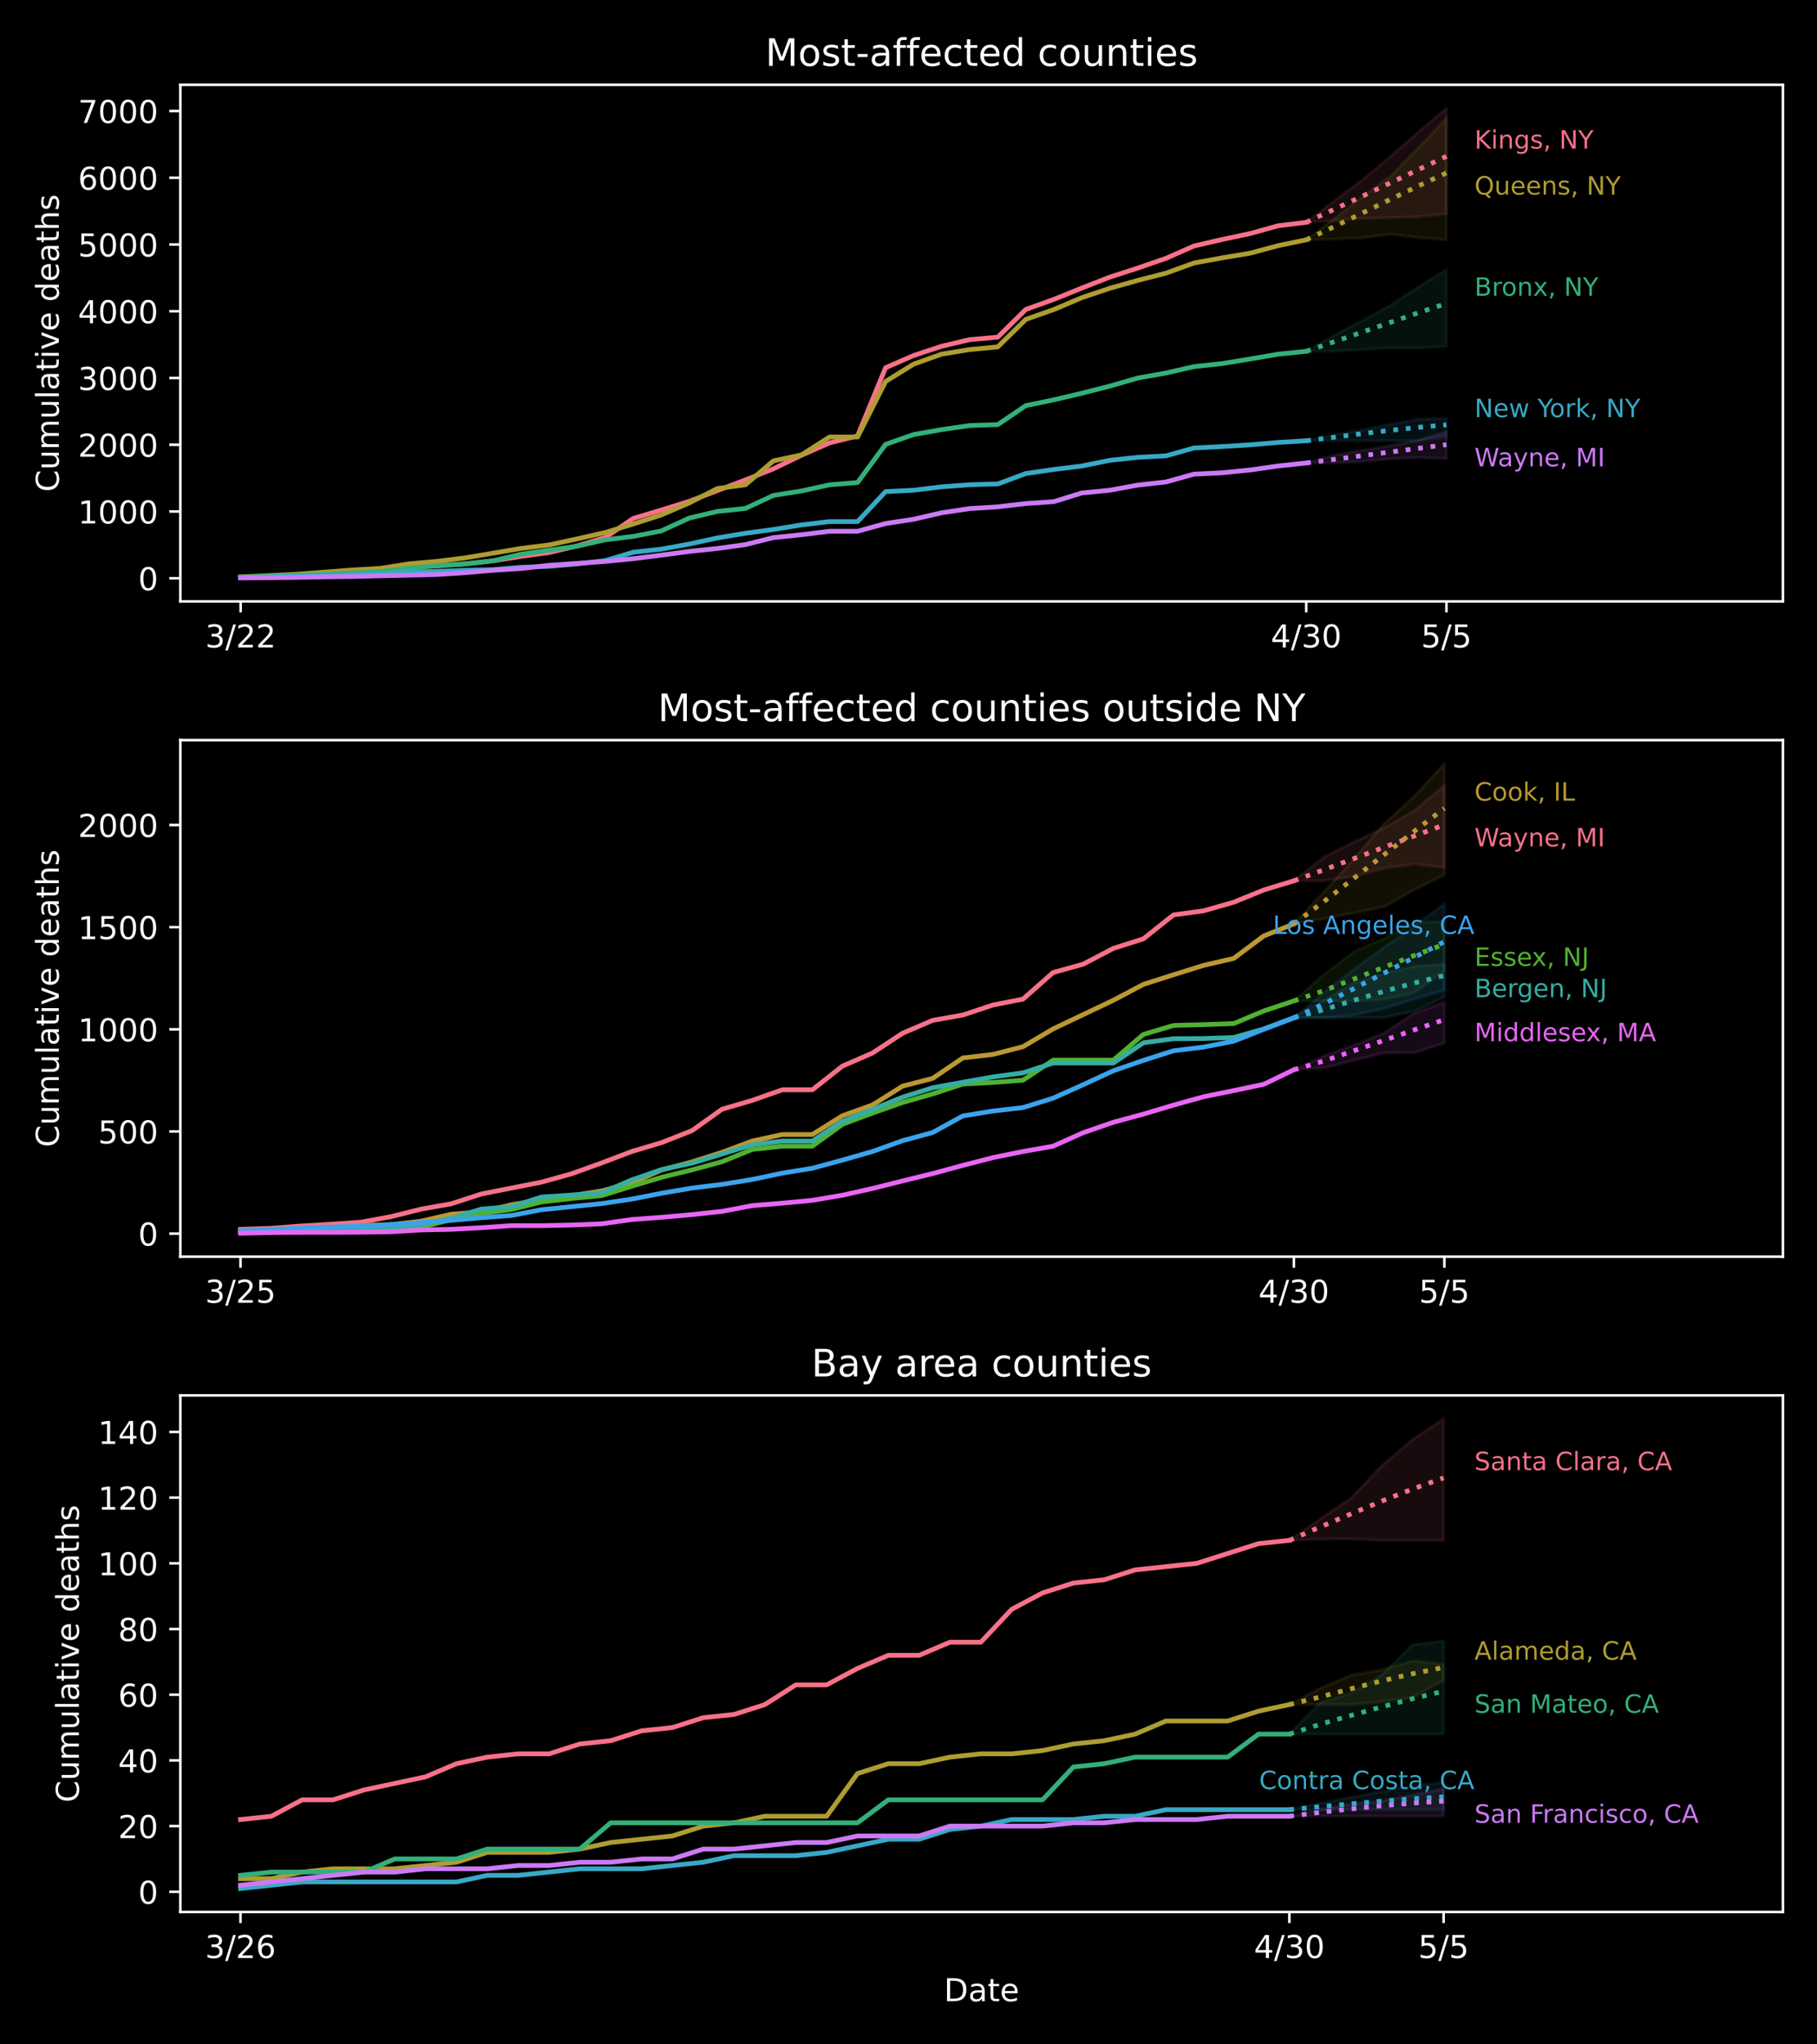 <?xml version="1.0" encoding="utf-8" standalone="no"?>
<!DOCTYPE svg PUBLIC "-//W3C//DTD SVG 1.1//EN"
  "http://www.w3.org/Graphics/SVG/1.1/DTD/svg11.dtd">
<!-- Created with matplotlib (https://matplotlib.org/) -->
<svg height="648pt" version="1.1" viewBox="0 0 576 648" width="576pt" xmlns="http://www.w3.org/2000/svg" xmlns:xlink="http://www.w3.org/1999/xlink">
 <defs>
  <style type="text/css">
*{stroke-linecap:butt;stroke-linejoin:round;}
  </style>
 </defs>
 <g id="figure_1">
  <g id="patch_1">
   <path d="M 0 648 
L 576 648 
L 576 0 
L 0 0 
z
"/>
  </g>
  <g id="axes_1">
   <g id="patch_2">
    <path d="M 57.17 190.627 
L 565.2 190.627 
L 565.2 26.88 
L 57.17 26.88 
z
"/>
   </g>
   <g id="PolyCollection_1">
    <defs>
     <path d="M 414.08 -577.525 
L 414.08 -577.525 
L 422.969 -578.05 
L 431.859 -578.774 
L 440.748 -579.037 
L 449.638 -579.286 
L 458.527 -580.272 
L 458.527 -613.677 
L 458.527 -613.677 
L 449.638 -606.16 
L 440.748 -598.396 
L 431.859 -590.95 
L 422.969 -584.322 
L 414.08 -577.525 
z
" id="md2faee894f" style="stroke:#f77189;stroke-opacity:0.1;"/>
    </defs>
    <g clip-path="url(#p51ce466416)">
     <use style="fill:#f77189;fill-opacity:0.1;stroke:#f77189;stroke-opacity:0.1;" x="0" xlink:href="#md2faee894f" y="648"/>
    </g>
   </g>
   <g id="PolyCollection_2">
    <defs>
     <path d="M 414.08 -571.982 
L 414.08 -571.982 
L 422.969 -572.206 
L 431.859 -572.613 
L 440.748 -573.73 
L 449.638 -572.699 
L 458.527 -571.982 
L 458.527 -610.537 
L 458.527 -610.537 
L 449.638 -601.102 
L 440.748 -592.076 
L 431.859 -585.551 
L 422.969 -578.704 
L 414.08 -571.982 
z
" id="m592bbe9d19" style="stroke:#ae9d31;stroke-opacity:0.1;"/>
    </defs>
    <g clip-path="url(#p51ce466416)">
     <use style="fill:#ae9d31;fill-opacity:0.1;stroke:#ae9d31;stroke-opacity:0.1;" x="0" xlink:href="#m592bbe9d19" y="648"/>
    </g>
   </g>
   <g id="PolyCollection_3">
    <defs>
     <path d="M 414.08 -536.648 
L 414.08 -536.648 
L 422.969 -536.669 
L 431.859 -537.17 
L 440.748 -537.724 
L 449.638 -537.622 
L 458.527 -538.234 
L 458.527 -562.525 
L 458.527 -562.525 
L 449.638 -557.055 
L 440.748 -551.245 
L 431.859 -546.374 
L 422.969 -541.722 
L 414.08 -536.648 
z
" id="me66b460b24" style="stroke:#33b07a;stroke-opacity:0.1;"/>
    </defs>
    <g clip-path="url(#p51ce466416)">
     <use style="fill:#33b07a;fill-opacity:0.1;stroke:#33b07a;stroke-opacity:0.1;" x="0" xlink:href="#me66b460b24" y="648"/>
    </g>
   </g>
   <g id="PolyCollection_4">
    <defs>
     <path d="M 414.08 -508.296 
L 414.08 -508.296 
L 422.969 -508.296 
L 431.859 -508.296 
L 440.748 -508.296 
L 449.638 -508.296 
L 458.527 -509.642 
L 458.527 -515.368 
L 458.527 -515.368 
L 449.638 -515.12 
L 440.748 -513.51 
L 431.859 -511.703 
L 422.969 -510.265 
L 414.08 -508.296 
z
" id="m9902421ef1" style="stroke:#38a9c5;stroke-opacity:0.1;"/>
    </defs>
    <g clip-path="url(#p51ce466416)">
     <use style="fill:#38a9c5;fill-opacity:0.1;stroke:#38a9c5;stroke-opacity:0.1;" x="0" xlink:href="#m9902421ef1" y="648"/>
    </g>
   </g>
   <g id="PolyCollection_5">
    <defs>
     <path d="M 414.08 -501.25 
L 414.08 -501.25 
L 422.969 -501.25 
L 431.859 -501.725 
L 440.748 -502.554 
L 449.638 -502.984 
L 458.527 -502.635 
L 458.527 -511.128 
L 458.527 -511.128 
L 449.638 -508.506 
L 440.748 -506.721 
L 431.859 -505.269 
L 422.969 -503.699 
L 414.08 -501.25 
z
" id="m2ee09f4c14" style="stroke:#cc7af4;stroke-opacity:0.1;"/>
    </defs>
    <g clip-path="url(#p51ce466416)">
     <use style="fill:#cc7af4;fill-opacity:0.1;stroke:#cc7af4;stroke-opacity:0.1;" x="0" xlink:href="#m2ee09f4c14" y="648"/>
    </g>
   </g>
   <g id="matplotlib.axis_1">
    <g id="xtick_1">
     <g id="line2d_1">
      <defs>
       <path d="M 0 0 
L 0 3.5 
" id="m7471623cfd" style="stroke:#ffffff;stroke-width:0.8;"/>
      </defs>
      <g>
       <use style="fill:#ffffff;stroke:#ffffff;stroke-width:0.8;" x="76.282" xlink:href="#m7471623cfd" y="190.627"/>
      </g>
     </g>
     <g id="text_1">
      <!-- 3/22 -->
      <defs>
       <path d="M 40.578 39.312 
Q 47.656 37.797 51.625 33 
Q 55.609 28.219 55.609 21.188 
Q 55.609 10.406 48.188 4.484 
Q 40.766 -1.422 27.094 -1.422 
Q 22.516 -1.422 17.656 -0.516 
Q 12.797 0.391 7.625 2.203 
L 7.625 11.719 
Q 11.719 9.328 16.594 8.109 
Q 21.484 6.891 26.812 6.891 
Q 36.078 6.891 40.938 10.547 
Q 45.797 14.203 45.797 21.188 
Q 45.797 27.641 41.281 31.266 
Q 36.766 34.906 28.719 34.906 
L 20.219 34.906 
L 20.219 43.016 
L 29.109 43.016 
Q 36.375 43.016 40.234 45.922 
Q 44.094 48.828 44.094 54.297 
Q 44.094 59.906 40.109 62.906 
Q 36.141 65.922 28.719 65.922 
Q 24.656 65.922 20.016 65.031 
Q 15.375 64.156 9.812 62.312 
L 9.812 71.094 
Q 15.438 72.656 20.344 73.438 
Q 25.25 74.219 29.594 74.219 
Q 40.828 74.219 47.359 69.109 
Q 53.906 64.016 53.906 55.328 
Q 53.906 49.266 50.438 45.094 
Q 46.969 40.922 40.578 39.312 
z
" id="DejaVuSans-51"/>
       <path d="M 25.391 72.906 
L 33.688 72.906 
L 8.297 -9.281 
L 0 -9.281 
z
" id="DejaVuSans-47"/>
       <path d="M 19.188 8.297 
L 53.609 8.297 
L 53.609 0 
L 7.328 0 
L 7.328 8.297 
Q 12.938 14.109 22.625 23.891 
Q 32.328 33.688 34.812 36.531 
Q 39.547 41.844 41.422 45.531 
Q 43.312 49.219 43.312 52.781 
Q 43.312 58.594 39.234 62.25 
Q 35.156 65.922 28.609 65.922 
Q 23.969 65.922 18.812 64.312 
Q 13.672 62.703 7.812 59.422 
L 7.812 69.391 
Q 13.766 71.781 18.938 73 
Q 24.125 74.219 28.422 74.219 
Q 39.75 74.219 46.484 68.547 
Q 53.219 62.891 53.219 53.422 
Q 53.219 48.922 51.531 44.891 
Q 49.859 40.875 45.406 35.406 
Q 44.188 33.984 37.641 27.219 
Q 31.109 20.453 19.188 8.297 
z
" id="DejaVuSans-50"/>
      </defs>
      <g style="fill:#ffffff;" transform="translate(65.054 205.225)scale(0.1 -0.1)">
       <use xlink:href="#DejaVuSans-51"/>
       <use x="63.623" xlink:href="#DejaVuSans-47"/>
       <use x="97.314" xlink:href="#DejaVuSans-50"/>
       <use x="160.938" xlink:href="#DejaVuSans-50"/>
      </g>
     </g>
    </g>
    <g id="xtick_2">
     <g id="line2d_2">
      <g>
       <use style="fill:#ffffff;stroke:#ffffff;stroke-width:0.8;" x="414.08" xlink:href="#m7471623cfd" y="190.627"/>
      </g>
     </g>
     <g id="text_2">
      <!-- 4/30 -->
      <defs>
       <path d="M 37.797 64.312 
L 12.891 25.391 
L 37.797 25.391 
z
M 35.203 72.906 
L 47.609 72.906 
L 47.609 25.391 
L 58.016 25.391 
L 58.016 17.188 
L 47.609 17.188 
L 47.609 0 
L 37.797 0 
L 37.797 17.188 
L 4.891 17.188 
L 4.891 26.703 
z
" id="DejaVuSans-52"/>
       <path d="M 31.781 66.406 
Q 24.172 66.406 20.328 58.906 
Q 16.5 51.422 16.5 36.375 
Q 16.5 21.391 20.328 13.891 
Q 24.172 6.391 31.781 6.391 
Q 39.453 6.391 43.281 13.891 
Q 47.125 21.391 47.125 36.375 
Q 47.125 51.422 43.281 58.906 
Q 39.453 66.406 31.781 66.406 
z
M 31.781 74.219 
Q 44.047 74.219 50.516 64.516 
Q 56.984 54.828 56.984 36.375 
Q 56.984 17.969 50.516 8.266 
Q 44.047 -1.422 31.781 -1.422 
Q 19.531 -1.422 13.062 8.266 
Q 6.594 17.969 6.594 36.375 
Q 6.594 54.828 13.062 64.516 
Q 19.531 74.219 31.781 74.219 
z
" id="DejaVuSans-48"/>
      </defs>
      <g style="fill:#ffffff;" transform="translate(402.852 205.225)scale(0.1 -0.1)">
       <use xlink:href="#DejaVuSans-52"/>
       <use x="63.623" xlink:href="#DejaVuSans-47"/>
       <use x="97.314" xlink:href="#DejaVuSans-51"/>
       <use x="160.938" xlink:href="#DejaVuSans-48"/>
      </g>
     </g>
    </g>
    <g id="xtick_3">
     <g id="line2d_3">
      <g>
       <use style="fill:#ffffff;stroke:#ffffff;stroke-width:0.8;" x="458.527" xlink:href="#m7471623cfd" y="190.627"/>
      </g>
     </g>
     <g id="text_3">
      <!-- 5/5 -->
      <defs>
       <path d="M 10.797 72.906 
L 49.516 72.906 
L 49.516 64.594 
L 19.828 64.594 
L 19.828 46.734 
Q 21.969 47.469 24.109 47.828 
Q 26.266 48.188 28.422 48.188 
Q 40.625 48.188 47.75 41.5 
Q 54.891 34.812 54.891 23.391 
Q 54.891 11.625 47.562 5.094 
Q 40.234 -1.422 26.906 -1.422 
Q 22.312 -1.422 17.547 -0.641 
Q 12.797 0.141 7.719 1.703 
L 7.719 11.625 
Q 12.109 9.234 16.797 8.062 
Q 21.484 6.891 26.703 6.891 
Q 35.156 6.891 40.078 11.328 
Q 45.016 15.766 45.016 23.391 
Q 45.016 31 40.078 35.438 
Q 35.156 39.891 26.703 39.891 
Q 22.75 39.891 18.812 39.016 
Q 14.891 38.141 10.797 36.281 
z
" id="DejaVuSans-53"/>
      </defs>
      <g style="fill:#ffffff;" transform="translate(450.48 205.225)scale(0.1 -0.1)">
       <use xlink:href="#DejaVuSans-53"/>
       <use x="63.623" xlink:href="#DejaVuSans-47"/>
       <use x="97.314" xlink:href="#DejaVuSans-53"/>
      </g>
     </g>
    </g>
   </g>
   <g id="matplotlib.axis_2">
    <g id="ytick_1">
     <g id="line2d_4">
      <defs>
       <path d="M 0 0 
L -3.5 0 
" id="m8e6b6e8bf7" style="stroke:#ffffff;stroke-width:0.8;"/>
      </defs>
      <g>
       <use style="fill:#ffffff;stroke:#ffffff;stroke-width:0.8;" x="57.17" xlink:href="#m8e6b6e8bf7" y="183.289"/>
      </g>
     </g>
     <g id="text_4">
      <!-- 0 -->
      <g style="fill:#ffffff;" transform="translate(43.807 187.089)scale(0.1 -0.1)">
       <use xlink:href="#DejaVuSans-48"/>
      </g>
     </g>
    </g>
    <g id="ytick_2">
     <g id="line2d_5">
      <g>
       <use style="fill:#ffffff;stroke:#ffffff;stroke-width:0.8;" x="57.17" xlink:href="#m8e6b6e8bf7" y="162.131"/>
      </g>
     </g>
     <g id="text_5">
      <!-- 1000 -->
      <defs>
       <path d="M 12.406 8.297 
L 28.516 8.297 
L 28.516 63.922 
L 10.984 60.406 
L 10.984 69.391 
L 28.422 72.906 
L 38.281 72.906 
L 38.281 8.297 
L 54.391 8.297 
L 54.391 0 
L 12.406 0 
z
" id="DejaVuSans-49"/>
      </defs>
      <g style="fill:#ffffff;" transform="translate(24.72 165.931)scale(0.1 -0.1)">
       <use xlink:href="#DejaVuSans-49"/>
       <use x="63.623" xlink:href="#DejaVuSans-48"/>
       <use x="127.246" xlink:href="#DejaVuSans-48"/>
       <use x="190.869" xlink:href="#DejaVuSans-48"/>
      </g>
     </g>
    </g>
    <g id="ytick_3">
     <g id="line2d_6">
      <g>
       <use style="fill:#ffffff;stroke:#ffffff;stroke-width:0.8;" x="57.17" xlink:href="#m8e6b6e8bf7" y="140.973"/>
      </g>
     </g>
     <g id="text_6">
      <!-- 2000 -->
      <g style="fill:#ffffff;" transform="translate(24.72 144.773)scale(0.1 -0.1)">
       <use xlink:href="#DejaVuSans-50"/>
       <use x="63.623" xlink:href="#DejaVuSans-48"/>
       <use x="127.246" xlink:href="#DejaVuSans-48"/>
       <use x="190.869" xlink:href="#DejaVuSans-48"/>
      </g>
     </g>
    </g>
    <g id="ytick_4">
     <g id="line2d_7">
      <g>
       <use style="fill:#ffffff;stroke:#ffffff;stroke-width:0.8;" x="57.17" xlink:href="#m8e6b6e8bf7" y="119.815"/>
      </g>
     </g>
     <g id="text_7">
      <!-- 3000 -->
      <g style="fill:#ffffff;" transform="translate(24.72 123.615)scale(0.1 -0.1)">
       <use xlink:href="#DejaVuSans-51"/>
       <use x="63.623" xlink:href="#DejaVuSans-48"/>
       <use x="127.246" xlink:href="#DejaVuSans-48"/>
       <use x="190.869" xlink:href="#DejaVuSans-48"/>
      </g>
     </g>
    </g>
    <g id="ytick_5">
     <g id="line2d_8">
      <g>
       <use style="fill:#ffffff;stroke:#ffffff;stroke-width:0.8;" x="57.17" xlink:href="#m8e6b6e8bf7" y="98.657"/>
      </g>
     </g>
     <g id="text_8">
      <!-- 4000 -->
      <g style="fill:#ffffff;" transform="translate(24.72 102.457)scale(0.1 -0.1)">
       <use xlink:href="#DejaVuSans-52"/>
       <use x="63.623" xlink:href="#DejaVuSans-48"/>
       <use x="127.246" xlink:href="#DejaVuSans-48"/>
       <use x="190.869" xlink:href="#DejaVuSans-48"/>
      </g>
     </g>
    </g>
    <g id="ytick_6">
     <g id="line2d_9">
      <g>
       <use style="fill:#ffffff;stroke:#ffffff;stroke-width:0.8;" x="57.17" xlink:href="#m8e6b6e8bf7" y="77.499"/>
      </g>
     </g>
     <g id="text_9">
      <!-- 5000 -->
      <g style="fill:#ffffff;" transform="translate(24.72 81.299)scale(0.1 -0.1)">
       <use xlink:href="#DejaVuSans-53"/>
       <use x="63.623" xlink:href="#DejaVuSans-48"/>
       <use x="127.246" xlink:href="#DejaVuSans-48"/>
       <use x="190.869" xlink:href="#DejaVuSans-48"/>
      </g>
     </g>
    </g>
    <g id="ytick_7">
     <g id="line2d_10">
      <g>
       <use style="fill:#ffffff;stroke:#ffffff;stroke-width:0.8;" x="57.17" xlink:href="#m8e6b6e8bf7" y="56.341"/>
      </g>
     </g>
     <g id="text_10">
      <!-- 6000 -->
      <defs>
       <path d="M 33.016 40.375 
Q 26.375 40.375 22.484 35.828 
Q 18.609 31.297 18.609 23.391 
Q 18.609 15.531 22.484 10.953 
Q 26.375 6.391 33.016 6.391 
Q 39.656 6.391 43.531 10.953 
Q 47.406 15.531 47.406 23.391 
Q 47.406 31.297 43.531 35.828 
Q 39.656 40.375 33.016 40.375 
z
M 52.594 71.297 
L 52.594 62.312 
Q 48.875 64.062 45.094 64.984 
Q 41.312 65.922 37.594 65.922 
Q 27.828 65.922 22.672 59.328 
Q 17.531 52.734 16.797 39.406 
Q 19.672 43.656 24.016 45.922 
Q 28.375 48.188 33.594 48.188 
Q 44.578 48.188 50.953 41.516 
Q 57.328 34.859 57.328 23.391 
Q 57.328 12.156 50.688 5.359 
Q 44.047 -1.422 33.016 -1.422 
Q 20.359 -1.422 13.672 8.266 
Q 6.984 17.969 6.984 36.375 
Q 6.984 53.656 15.188 63.938 
Q 23.391 74.219 37.203 74.219 
Q 40.922 74.219 44.703 73.484 
Q 48.484 72.75 52.594 71.297 
z
" id="DejaVuSans-54"/>
      </defs>
      <g style="fill:#ffffff;" transform="translate(24.72 60.141)scale(0.1 -0.1)">
       <use xlink:href="#DejaVuSans-54"/>
       <use x="63.623" xlink:href="#DejaVuSans-48"/>
       <use x="127.246" xlink:href="#DejaVuSans-48"/>
       <use x="190.869" xlink:href="#DejaVuSans-48"/>
      </g>
     </g>
    </g>
    <g id="ytick_8">
     <g id="line2d_11">
      <g>
       <use style="fill:#ffffff;stroke:#ffffff;stroke-width:0.8;" x="57.17" xlink:href="#m8e6b6e8bf7" y="35.183"/>
      </g>
     </g>
     <g id="text_11">
      <!-- 7000 -->
      <defs>
       <path d="M 8.203 72.906 
L 55.078 72.906 
L 55.078 68.703 
L 28.609 0 
L 18.312 0 
L 43.219 64.594 
L 8.203 64.594 
z
" id="DejaVuSans-55"/>
      </defs>
      <g style="fill:#ffffff;" transform="translate(24.72 38.983)scale(0.1 -0.1)">
       <use xlink:href="#DejaVuSans-55"/>
       <use x="63.623" xlink:href="#DejaVuSans-48"/>
       <use x="127.246" xlink:href="#DejaVuSans-48"/>
       <use x="190.869" xlink:href="#DejaVuSans-48"/>
      </g>
     </g>
    </g>
    <g id="text_12">
     <!-- Cumulative deaths -->
     <defs>
      <path d="M 64.406 67.281 
L 64.406 56.891 
Q 59.422 61.531 53.781 63.812 
Q 48.141 66.109 41.797 66.109 
Q 29.297 66.109 22.656 58.469 
Q 16.016 50.828 16.016 36.375 
Q 16.016 21.969 22.656 14.328 
Q 29.297 6.688 41.797 6.688 
Q 48.141 6.688 53.781 8.984 
Q 59.422 11.281 64.406 15.922 
L 64.406 5.609 
Q 59.234 2.094 53.438 0.328 
Q 47.656 -1.422 41.219 -1.422 
Q 24.656 -1.422 15.125 8.703 
Q 5.609 18.844 5.609 36.375 
Q 5.609 53.953 15.125 64.078 
Q 24.656 74.219 41.219 74.219 
Q 47.75 74.219 53.531 72.484 
Q 59.328 70.75 64.406 67.281 
z
" id="DejaVuSans-67"/>
      <path d="M 8.5 21.578 
L 8.5 54.688 
L 17.484 54.688 
L 17.484 21.922 
Q 17.484 14.156 20.5 10.266 
Q 23.531 6.391 29.594 6.391 
Q 36.859 6.391 41.078 11.031 
Q 45.312 15.672 45.312 23.688 
L 45.312 54.688 
L 54.297 54.688 
L 54.297 0 
L 45.312 0 
L 45.312 8.406 
Q 42.047 3.422 37.719 1 
Q 33.406 -1.422 27.688 -1.422 
Q 18.266 -1.422 13.375 4.438 
Q 8.5 10.297 8.5 21.578 
z
M 31.109 56 
z
" id="DejaVuSans-117"/>
      <path d="M 52 44.188 
Q 55.375 50.25 60.062 53.125 
Q 64.75 56 71.094 56 
Q 79.641 56 84.281 50.016 
Q 88.922 44.047 88.922 33.016 
L 88.922 0 
L 79.891 0 
L 79.891 32.719 
Q 79.891 40.578 77.094 44.375 
Q 74.312 48.188 68.609 48.188 
Q 61.625 48.188 57.562 43.547 
Q 53.516 38.922 53.516 30.906 
L 53.516 0 
L 44.484 0 
L 44.484 32.719 
Q 44.484 40.625 41.703 44.406 
Q 38.922 48.188 33.109 48.188 
Q 26.219 48.188 22.156 43.531 
Q 18.109 38.875 18.109 30.906 
L 18.109 0 
L 9.078 0 
L 9.078 54.688 
L 18.109 54.688 
L 18.109 46.188 
Q 21.188 51.219 25.484 53.609 
Q 29.781 56 35.688 56 
Q 41.656 56 45.828 52.969 
Q 50 49.953 52 44.188 
z
" id="DejaVuSans-109"/>
      <path d="M 9.422 75.984 
L 18.406 75.984 
L 18.406 0 
L 9.422 0 
z
" id="DejaVuSans-108"/>
      <path d="M 34.281 27.484 
Q 23.391 27.484 19.188 25 
Q 14.984 22.516 14.984 16.5 
Q 14.984 11.719 18.141 8.906 
Q 21.297 6.109 26.703 6.109 
Q 34.188 6.109 38.703 11.406 
Q 43.219 16.703 43.219 25.484 
L 43.219 27.484 
z
M 52.203 31.203 
L 52.203 0 
L 43.219 0 
L 43.219 8.297 
Q 40.141 3.328 35.547 0.953 
Q 30.953 -1.422 24.312 -1.422 
Q 15.922 -1.422 10.953 3.297 
Q 6 8.016 6 15.922 
Q 6 25.141 12.172 29.828 
Q 18.359 34.516 30.609 34.516 
L 43.219 34.516 
L 43.219 35.406 
Q 43.219 41.609 39.141 45 
Q 35.062 48.391 27.688 48.391 
Q 23 48.391 18.547 47.266 
Q 14.109 46.141 10.016 43.891 
L 10.016 52.203 
Q 14.938 54.109 19.578 55.047 
Q 24.219 56 28.609 56 
Q 40.484 56 46.344 49.844 
Q 52.203 43.703 52.203 31.203 
z
" id="DejaVuSans-97"/>
      <path d="M 18.312 70.219 
L 18.312 54.688 
L 36.812 54.688 
L 36.812 47.703 
L 18.312 47.703 
L 18.312 18.016 
Q 18.312 11.328 20.141 9.422 
Q 21.969 7.516 27.594 7.516 
L 36.812 7.516 
L 36.812 0 
L 27.594 0 
Q 17.188 0 13.234 3.875 
Q 9.281 7.766 9.281 18.016 
L 9.281 47.703 
L 2.688 47.703 
L 2.688 54.688 
L 9.281 54.688 
L 9.281 70.219 
z
" id="DejaVuSans-116"/>
      <path d="M 9.422 54.688 
L 18.406 54.688 
L 18.406 0 
L 9.422 0 
z
M 9.422 75.984 
L 18.406 75.984 
L 18.406 64.594 
L 9.422 64.594 
z
" id="DejaVuSans-105"/>
      <path d="M 2.984 54.688 
L 12.5 54.688 
L 29.594 8.797 
L 46.688 54.688 
L 56.203 54.688 
L 35.688 0 
L 23.484 0 
z
" id="DejaVuSans-118"/>
      <path d="M 56.203 29.594 
L 56.203 25.203 
L 14.891 25.203 
Q 15.484 15.922 20.484 11.062 
Q 25.484 6.203 34.422 6.203 
Q 39.594 6.203 44.453 7.469 
Q 49.312 8.734 54.109 11.281 
L 54.109 2.781 
Q 49.266 0.734 44.188 -0.344 
Q 39.109 -1.422 33.891 -1.422 
Q 20.797 -1.422 13.156 6.188 
Q 5.516 13.812 5.516 26.812 
Q 5.516 40.234 12.766 48.109 
Q 20.016 56 32.328 56 
Q 43.359 56 49.781 48.891 
Q 56.203 41.797 56.203 29.594 
z
M 47.219 32.234 
Q 47.125 39.594 43.094 43.984 
Q 39.062 48.391 32.422 48.391 
Q 24.906 48.391 20.391 44.141 
Q 15.875 39.891 15.188 32.172 
z
" id="DejaVuSans-101"/>
      <path id="DejaVuSans-32"/>
      <path d="M 45.406 46.391 
L 45.406 75.984 
L 54.391 75.984 
L 54.391 0 
L 45.406 0 
L 45.406 8.203 
Q 42.578 3.328 38.25 0.953 
Q 33.938 -1.422 27.875 -1.422 
Q 17.969 -1.422 11.734 6.484 
Q 5.516 14.406 5.516 27.297 
Q 5.516 40.188 11.734 48.094 
Q 17.969 56 27.875 56 
Q 33.938 56 38.25 53.625 
Q 42.578 51.266 45.406 46.391 
z
M 14.797 27.297 
Q 14.797 17.391 18.875 11.75 
Q 22.953 6.109 30.078 6.109 
Q 37.203 6.109 41.297 11.75 
Q 45.406 17.391 45.406 27.297 
Q 45.406 37.203 41.297 42.844 
Q 37.203 48.484 30.078 48.484 
Q 22.953 48.484 18.875 42.844 
Q 14.797 37.203 14.797 27.297 
z
" id="DejaVuSans-100"/>
      <path d="M 54.891 33.016 
L 54.891 0 
L 45.906 0 
L 45.906 32.719 
Q 45.906 40.484 42.875 44.328 
Q 39.844 48.188 33.797 48.188 
Q 26.516 48.188 22.312 43.547 
Q 18.109 38.922 18.109 30.906 
L 18.109 0 
L 9.078 0 
L 9.078 75.984 
L 18.109 75.984 
L 18.109 46.188 
Q 21.344 51.125 25.703 53.562 
Q 30.078 56 35.797 56 
Q 45.219 56 50.047 50.172 
Q 54.891 44.344 54.891 33.016 
z
" id="DejaVuSans-104"/>
      <path d="M 44.281 53.078 
L 44.281 44.578 
Q 40.484 46.531 36.375 47.5 
Q 32.281 48.484 27.875 48.484 
Q 21.188 48.484 17.844 46.438 
Q 14.5 44.391 14.5 40.281 
Q 14.5 37.156 16.891 35.375 
Q 19.281 33.594 26.516 31.984 
L 29.594 31.297 
Q 39.156 29.25 43.188 25.516 
Q 47.219 21.781 47.219 15.094 
Q 47.219 7.469 41.188 3.016 
Q 35.156 -1.422 24.609 -1.422 
Q 20.219 -1.422 15.453 -0.562 
Q 10.688 0.297 5.422 2 
L 5.422 11.281 
Q 10.406 8.688 15.234 7.391 
Q 20.062 6.109 24.812 6.109 
Q 31.156 6.109 34.562 8.281 
Q 37.984 10.453 37.984 14.406 
Q 37.984 18.062 35.516 20.016 
Q 33.062 21.969 24.703 23.781 
L 21.578 24.516 
Q 13.234 26.266 9.516 29.906 
Q 5.812 33.547 5.812 39.891 
Q 5.812 47.609 11.281 51.797 
Q 16.75 56 26.812 56 
Q 31.781 56 36.172 55.266 
Q 40.578 54.547 44.281 53.078 
z
" id="DejaVuSans-115"/>
     </defs>
     <g style="fill:#ffffff;" transform="translate(18.64 155.928)rotate(-90)scale(0.1 -0.1)">
      <use xlink:href="#DejaVuSans-67"/>
      <use x="69.824" xlink:href="#DejaVuSans-117"/>
      <use x="133.203" xlink:href="#DejaVuSans-109"/>
      <use x="230.615" xlink:href="#DejaVuSans-117"/>
      <use x="293.994" xlink:href="#DejaVuSans-108"/>
      <use x="321.777" xlink:href="#DejaVuSans-97"/>
      <use x="383.057" xlink:href="#DejaVuSans-116"/>
      <use x="422.266" xlink:href="#DejaVuSans-105"/>
      <use x="450.049" xlink:href="#DejaVuSans-118"/>
      <use x="509.229" xlink:href="#DejaVuSans-101"/>
      <use x="570.752" xlink:href="#DejaVuSans-32"/>
      <use x="602.539" xlink:href="#DejaVuSans-100"/>
      <use x="666.016" xlink:href="#DejaVuSans-101"/>
      <use x="727.539" xlink:href="#DejaVuSans-97"/>
      <use x="788.818" xlink:href="#DejaVuSans-116"/>
      <use x="828.027" xlink:href="#DejaVuSans-104"/>
      <use x="891.406" xlink:href="#DejaVuSans-115"/>
     </g>
    </g>
   </g>
   <g id="line2d_12">
    <path clip-path="url(#p51ce466416)" d="M 76.282 182.993 
L 85.172 182.718 
L 94.061 182.337 
L 102.95 181.935 
L 111.84 181.576 
L 120.729 181.131 
L 129.619 179.756 
L 138.508 179.375 
L 147.398 178.74 
L 156.287 177.767 
L 165.176 176.35 
L 174.066 175.144 
L 182.955 173.028 
L 191.845 170.383 
L 200.734 164.332 
L 209.623 161.666 
L 218.513 158.894 
L 227.402 155.509 
L 236.292 152.124 
L 245.181 148.59 
L 254.071 144.295 
L 262.96 140.381 
L 271.849 138.181 
L 280.739 116.557 
L 289.628 112.685 
L 298.518 109.744 
L 307.407 107.65 
L 316.296 106.867 
L 325.186 98.086 
L 334.075 94.891 
L 342.965 91.294 
L 351.854 87.824 
L 360.743 84.947 
L 369.633 81.879 
L 378.522 77.965 
L 387.412 75.912 
L 396.301 74.029 
L 405.191 71.554 
L 414.08 70.475 
" style="fill:none;stroke:#f77189;stroke-linecap:square;stroke-width:1.5;"/>
   </g>
   <g id="line2d_13">
    <path clip-path="url(#p51ce466416)" d="M 414.08 70.475 
L 422.969 66.323 
L 431.859 62.191 
L 440.748 57.97 
L 449.638 53.751 
L 458.527 49.55 
" style="fill:none;stroke:#f77189;stroke-dasharray:1.5,2.475;stroke-dashoffset:0;stroke-width:1.5;"/>
   </g>
   <g id="line2d_14">
    <path clip-path="url(#p51ce466416)" d="M 76.282 182.845 
L 85.172 182.443 
L 94.061 182.02 
L 102.95 181.343 
L 111.84 180.666 
L 120.729 180.137 
L 129.619 178.719 
L 138.508 177.936 
L 147.398 176.836 
L 156.287 175.334 
L 165.176 173.832 
L 174.066 172.732 
L 182.955 170.806 
L 191.845 168.796 
L 200.734 166.088 
L 209.623 163.232 
L 218.513 159.402 
L 227.402 154.853 
L 236.292 153.668 
L 245.181 146.072 
L 254.071 144.189 
L 262.96 138.519 
L 271.849 138.519 
L 280.739 120.916 
L 289.628 115.415 
L 298.518 112.241 
L 307.407 110.802 
L 316.296 109.956 
L 325.186 101.239 
L 334.075 98.107 
L 342.965 94.341 
L 351.854 91.358 
L 360.743 88.861 
L 369.633 86.576 
L 378.522 83.36 
L 387.412 81.731 
L 396.301 80.25 
L 405.191 77.859 
L 414.08 76.018 
" style="fill:none;stroke:#ae9d31;stroke-linecap:square;stroke-width:1.5;"/>
   </g>
   <g id="line2d_15">
    <path clip-path="url(#p51ce466416)" d="M 414.08 76.018 
L 422.969 71.831 
L 431.859 67.531 
L 440.748 63.189 
L 449.638 58.932 
L 458.527 54.822 
" style="fill:none;stroke:#ae9d31;stroke-dasharray:1.5,2.475;stroke-dashoffset:0;stroke-width:1.5;"/>
   </g>
   <g id="line2d_16">
    <path clip-path="url(#p51ce466416)" d="M 76.282 182.993 
L 85.172 182.697 
L 94.061 182.358 
L 102.95 182.02 
L 111.84 181.618 
L 120.729 181.152 
L 129.619 180.073 
L 138.508 179.312 
L 147.398 178.74 
L 156.287 177.746 
L 165.176 175.673 
L 174.066 174.382 
L 182.955 173.134 
L 191.845 171.102 
L 200.734 170.023 
L 209.623 168.288 
L 218.513 164.205 
L 227.402 162.11 
L 236.292 161.158 
L 245.181 157.032 
L 254.071 155.615 
L 262.96 153.668 
L 271.849 152.949 
L 280.739 140.846 
L 289.628 137.736 
L 298.518 136.171 
L 307.407 134.88 
L 316.296 134.584 
L 325.186 128.575 
L 334.075 126.734 
L 342.965 124.639 
L 351.854 122.376 
L 360.743 119.815 
L 369.633 118.229 
L 378.522 116.197 
L 387.412 115.245 
L 396.301 113.785 
L 405.191 112.262 
L 414.08 111.352 
" style="fill:none;stroke:#33b07a;stroke-linecap:square;stroke-width:1.5;"/>
   </g>
   <g id="line2d_17">
    <path clip-path="url(#p51ce466416)" d="M 414.08 111.352 
L 422.969 108.313 
L 431.859 105.268 
L 440.748 102.18 
L 449.638 99.135 
L 458.527 96.187 
" style="fill:none;stroke:#33b07a;stroke-dasharray:1.5,2.475;stroke-dashoffset:0;stroke-width:1.5;"/>
   </g>
   <g id="line2d_18">
    <path clip-path="url(#p51ce466416)" d="M 76.282 183.078 
L 85.172 182.887 
L 94.061 182.549 
L 102.95 182.38 
L 111.84 182.126 
L 120.729 181.914 
L 129.619 181.322 
L 138.508 181.11 
L 147.398 180.772 
L 156.287 180.56 
L 165.176 179.798 
L 174.066 179.523 
L 182.955 178.74 
L 191.845 177.704 
L 200.734 175.038 
L 209.623 174.065 
L 218.513 172.435 
L 227.402 170.51 
L 236.292 169.029 
L 245.181 167.823 
L 254.071 166.384 
L 262.96 165.326 
L 271.849 165.326 
L 280.739 155.826 
L 289.628 155.382 
L 298.518 154.303 
L 307.407 153.647 
L 316.296 153.393 
L 325.186 150.093 
L 334.075 148.802 
L 342.965 147.702 
L 351.854 145.903 
L 360.743 144.951 
L 369.633 144.486 
L 378.522 141.989 
L 387.412 141.545 
L 396.301 140.995 
L 405.191 140.233 
L 414.08 139.704 
" style="fill:none;stroke:#38a9c5;stroke-linecap:square;stroke-width:1.5;"/>
   </g>
   <g id="line2d_19">
    <path clip-path="url(#p51ce466416)" d="M 414.08 139.704 
L 422.969 138.565 
L 431.859 137.457 
L 440.748 136.402 
L 449.638 135.458 
L 458.527 134.659 
" style="fill:none;stroke:#38a9c5;stroke-dasharray:1.5,2.475;stroke-dashoffset:0;stroke-width:1.5;"/>
   </g>
   <g id="line2d_20">
    <path clip-path="url(#p51ce466416)" d="M 76.282 183.184 
L 85.172 183.12 
L 94.061 183.014 
L 102.95 182.845 
L 111.84 182.739 
L 120.729 182.507 
L 129.619 182.316 
L 138.508 182.105 
L 147.398 181.533 
L 156.287 180.75 
L 165.176 180.2 
L 174.066 179.185 
L 182.955 178.571 
L 191.845 177.958 
L 200.734 177.09 
L 209.623 175.969 
L 218.513 174.784 
L 227.402 173.853 
L 236.292 172.626 
L 245.181 170.404 
L 254.071 169.494 
L 262.96 168.394 
L 271.849 168.394 
L 280.739 165.94 
L 289.628 164.586 
L 298.518 162.533 
L 307.407 161.2 
L 316.296 160.65 
L 325.186 159.614 
L 334.075 159 
L 342.965 156.249 
L 351.854 155.382 
L 360.743 153.753 
L 369.633 152.758 
L 378.522 150.283 
L 387.412 149.86 
L 396.301 148.971 
L 405.191 147.702 
L 414.08 146.75 
" style="fill:none;stroke:#cc7af4;stroke-linecap:square;stroke-width:1.5;"/>
   </g>
   <g id="line2d_21">
    <path clip-path="url(#p51ce466416)" d="M 414.08 146.75 
L 422.969 145.607 
L 431.859 144.447 
L 440.748 143.27 
L 449.638 142.116 
L 458.527 140.949 
" style="fill:none;stroke:#cc7af4;stroke-dasharray:1.5,2.475;stroke-dashoffset:0;stroke-width:1.5;"/>
   </g>
   <g id="patch_3">
    <path d="M 57.17 190.627 
L 57.17 26.88 
" style="fill:none;stroke:#ffffff;stroke-linecap:square;stroke-linejoin:miter;stroke-width:0.8;"/>
   </g>
   <g id="patch_4">
    <path d="M 565.2 190.627 
L 565.2 26.88 
" style="fill:none;stroke:#ffffff;stroke-linecap:square;stroke-linejoin:miter;stroke-width:0.8;"/>
   </g>
   <g id="patch_5">
    <path d="M 57.17 190.627 
L 565.2 190.627 
" style="fill:none;stroke:#ffffff;stroke-linecap:square;stroke-linejoin:miter;stroke-width:0.8;"/>
   </g>
   <g id="patch_6">
    <path d="M 57.17 26.88 
L 565.2 26.88 
" style="fill:none;stroke:#ffffff;stroke-linecap:square;stroke-linejoin:miter;stroke-width:0.8;"/>
   </g>
   <g id="text_13">
    <!-- Kings, NY -->
    <defs>
     <path d="M 9.812 72.906 
L 19.672 72.906 
L 19.672 42.094 
L 52.391 72.906 
L 65.094 72.906 
L 28.906 38.922 
L 67.672 0 
L 54.688 0 
L 19.672 35.109 
L 19.672 0 
L 9.812 0 
z
" id="DejaVuSans-75"/>
     <path d="M 54.891 33.016 
L 54.891 0 
L 45.906 0 
L 45.906 32.719 
Q 45.906 40.484 42.875 44.328 
Q 39.844 48.188 33.797 48.188 
Q 26.516 48.188 22.312 43.547 
Q 18.109 38.922 18.109 30.906 
L 18.109 0 
L 9.078 0 
L 9.078 54.688 
L 18.109 54.688 
L 18.109 46.188 
Q 21.344 51.125 25.703 53.562 
Q 30.078 56 35.797 56 
Q 45.219 56 50.047 50.172 
Q 54.891 44.344 54.891 33.016 
z
" id="DejaVuSans-110"/>
     <path d="M 45.406 27.984 
Q 45.406 37.75 41.375 43.109 
Q 37.359 48.484 30.078 48.484 
Q 22.859 48.484 18.828 43.109 
Q 14.797 37.75 14.797 27.984 
Q 14.797 18.266 18.828 12.891 
Q 22.859 7.516 30.078 7.516 
Q 37.359 7.516 41.375 12.891 
Q 45.406 18.266 45.406 27.984 
z
M 54.391 6.781 
Q 54.391 -7.172 48.188 -13.984 
Q 42 -20.797 29.203 -20.797 
Q 24.469 -20.797 20.266 -20.094 
Q 16.062 -19.391 12.109 -17.922 
L 12.109 -9.188 
Q 16.062 -11.328 19.922 -12.344 
Q 23.781 -13.375 27.781 -13.375 
Q 36.625 -13.375 41.016 -8.766 
Q 45.406 -4.156 45.406 5.172 
L 45.406 9.625 
Q 42.625 4.781 38.281 2.391 
Q 33.938 0 27.875 0 
Q 17.828 0 11.672 7.656 
Q 5.516 15.328 5.516 27.984 
Q 5.516 40.672 11.672 48.328 
Q 17.828 56 27.875 56 
Q 33.938 56 38.281 53.609 
Q 42.625 51.219 45.406 46.391 
L 45.406 54.688 
L 54.391 54.688 
z
" id="DejaVuSans-103"/>
     <path d="M 11.719 12.406 
L 22.016 12.406 
L 22.016 4 
L 14.016 -11.625 
L 7.719 -11.625 
L 11.719 4 
z
" id="DejaVuSans-44"/>
     <path d="M 9.812 72.906 
L 23.094 72.906 
L 55.422 11.922 
L 55.422 72.906 
L 64.984 72.906 
L 64.984 0 
L 51.703 0 
L 19.391 60.984 
L 19.391 0 
L 9.812 0 
z
" id="DejaVuSans-78"/>
     <path d="M -0.203 72.906 
L 10.406 72.906 
L 30.609 42.922 
L 50.688 72.906 
L 61.281 72.906 
L 35.5 34.719 
L 35.5 0 
L 25.594 0 
L 25.594 34.719 
z
" id="DejaVuSans-89"/>
    </defs>
    <g style="fill:#f77189;" transform="translate(467.416 47.108)scale(0.08 -0.08)">
     <use xlink:href="#DejaVuSans-75"/>
     <use x="65.576" xlink:href="#DejaVuSans-105"/>
     <use x="93.359" xlink:href="#DejaVuSans-110"/>
     <use x="156.738" xlink:href="#DejaVuSans-103"/>
     <use x="220.215" xlink:href="#DejaVuSans-115"/>
     <use x="272.314" xlink:href="#DejaVuSans-44"/>
     <use x="304.102" xlink:href="#DejaVuSans-32"/>
     <use x="335.889" xlink:href="#DejaVuSans-78"/>
     <use x="410.693" xlink:href="#DejaVuSans-89"/>
    </g>
   </g>
   <g id="text_14">
    <!-- Queens, NY -->
    <defs>
     <path d="M 39.406 66.219 
Q 28.656 66.219 22.328 58.203 
Q 16.016 50.203 16.016 36.375 
Q 16.016 22.609 22.328 14.594 
Q 28.656 6.594 39.406 6.594 
Q 50.141 6.594 56.422 14.594 
Q 62.703 22.609 62.703 36.375 
Q 62.703 50.203 56.422 58.203 
Q 50.141 66.219 39.406 66.219 
z
M 53.219 1.312 
L 66.219 -12.891 
L 54.297 -12.891 
L 43.5 -1.219 
Q 41.891 -1.312 41.031 -1.359 
Q 40.188 -1.422 39.406 -1.422 
Q 24.031 -1.422 14.812 8.859 
Q 5.609 19.141 5.609 36.375 
Q 5.609 53.656 14.812 63.938 
Q 24.031 74.219 39.406 74.219 
Q 54.734 74.219 63.906 63.938 
Q 73.094 53.656 73.094 36.375 
Q 73.094 23.688 67.984 14.641 
Q 62.891 5.609 53.219 1.312 
z
" id="DejaVuSans-81"/>
    </defs>
    <g style="fill:#ae9d31;" transform="translate(467.416 61.679)scale(0.08 -0.08)">
     <use xlink:href="#DejaVuSans-81"/>
     <use x="78.711" xlink:href="#DejaVuSans-117"/>
     <use x="142.09" xlink:href="#DejaVuSans-101"/>
     <use x="203.613" xlink:href="#DejaVuSans-101"/>
     <use x="265.137" xlink:href="#DejaVuSans-110"/>
     <use x="328.516" xlink:href="#DejaVuSans-115"/>
     <use x="380.615" xlink:href="#DejaVuSans-44"/>
     <use x="412.402" xlink:href="#DejaVuSans-32"/>
     <use x="444.189" xlink:href="#DejaVuSans-78"/>
     <use x="518.994" xlink:href="#DejaVuSans-89"/>
    </g>
   </g>
   <g id="text_15">
    <!-- Bronx, NY -->
    <defs>
     <path d="M 19.672 34.812 
L 19.672 8.109 
L 35.5 8.109 
Q 43.453 8.109 47.281 11.406 
Q 51.125 14.703 51.125 21.484 
Q 51.125 28.328 47.281 31.562 
Q 43.453 34.812 35.5 34.812 
z
M 19.672 64.797 
L 19.672 42.828 
L 34.281 42.828 
Q 41.5 42.828 45.031 45.531 
Q 48.578 48.25 48.578 53.812 
Q 48.578 59.328 45.031 62.062 
Q 41.5 64.797 34.281 64.797 
z
M 9.812 72.906 
L 35.016 72.906 
Q 46.297 72.906 52.391 68.219 
Q 58.5 63.531 58.5 54.891 
Q 58.5 48.188 55.375 44.234 
Q 52.25 40.281 46.188 39.312 
Q 53.469 37.75 57.5 32.781 
Q 61.531 27.828 61.531 20.406 
Q 61.531 10.641 54.891 5.312 
Q 48.25 0 35.984 0 
L 9.812 0 
z
" id="DejaVuSans-66"/>
     <path d="M 41.109 46.297 
Q 39.594 47.172 37.812 47.578 
Q 36.031 48 33.891 48 
Q 26.266 48 22.188 43.047 
Q 18.109 38.094 18.109 28.812 
L 18.109 0 
L 9.078 0 
L 9.078 54.688 
L 18.109 54.688 
L 18.109 46.188 
Q 20.953 51.172 25.484 53.578 
Q 30.031 56 36.531 56 
Q 37.453 56 38.578 55.875 
Q 39.703 55.766 41.062 55.516 
z
" id="DejaVuSans-114"/>
     <path d="M 30.609 48.391 
Q 23.391 48.391 19.188 42.75 
Q 14.984 37.109 14.984 27.297 
Q 14.984 17.484 19.156 11.844 
Q 23.344 6.203 30.609 6.203 
Q 37.797 6.203 41.984 11.859 
Q 46.188 17.531 46.188 27.297 
Q 46.188 37.016 41.984 42.703 
Q 37.797 48.391 30.609 48.391 
z
M 30.609 56 
Q 42.328 56 49.016 48.375 
Q 55.719 40.766 55.719 27.297 
Q 55.719 13.875 49.016 6.219 
Q 42.328 -1.422 30.609 -1.422 
Q 18.844 -1.422 12.172 6.219 
Q 5.516 13.875 5.516 27.297 
Q 5.516 40.766 12.172 48.375 
Q 18.844 56 30.609 56 
z
" id="DejaVuSans-111"/>
     <path d="M 54.891 54.688 
L 35.109 28.078 
L 55.906 0 
L 45.312 0 
L 29.391 21.484 
L 13.484 0 
L 2.875 0 
L 24.125 28.609 
L 4.688 54.688 
L 15.281 54.688 
L 29.781 35.203 
L 44.281 54.688 
z
" id="DejaVuSans-120"/>
    </defs>
    <g style="fill:#33b07a;" transform="translate(467.416 93.745)scale(0.08 -0.08)">
     <use xlink:href="#DejaVuSans-66"/>
     <use x="68.604" xlink:href="#DejaVuSans-114"/>
     <use x="107.467" xlink:href="#DejaVuSans-111"/>
     <use x="168.648" xlink:href="#DejaVuSans-110"/>
     <use x="232.027" xlink:href="#DejaVuSans-120"/>
     <use x="291.207" xlink:href="#DejaVuSans-44"/>
     <use x="322.994" xlink:href="#DejaVuSans-32"/>
     <use x="354.781" xlink:href="#DejaVuSans-78"/>
     <use x="429.586" xlink:href="#DejaVuSans-89"/>
    </g>
   </g>
   <g id="text_16">
    <!-- New York, NY -->
    <defs>
     <path d="M 4.203 54.688 
L 13.188 54.688 
L 24.422 12.016 
L 35.594 54.688 
L 46.188 54.688 
L 57.422 12.016 
L 68.609 54.688 
L 77.594 54.688 
L 63.281 0 
L 52.688 0 
L 40.922 44.828 
L 29.109 0 
L 18.5 0 
z
" id="DejaVuSans-119"/>
     <path d="M 9.078 75.984 
L 18.109 75.984 
L 18.109 31.109 
L 44.922 54.688 
L 56.391 54.688 
L 27.391 29.109 
L 57.625 0 
L 45.906 0 
L 18.109 26.703 
L 18.109 0 
L 9.078 0 
z
" id="DejaVuSans-107"/>
    </defs>
    <g style="fill:#38a9c5;" transform="translate(467.416 132.217)scale(0.08 -0.08)">
     <use xlink:href="#DejaVuSans-78"/>
     <use x="74.805" xlink:href="#DejaVuSans-101"/>
     <use x="136.328" xlink:href="#DejaVuSans-119"/>
     <use x="218.115" xlink:href="#DejaVuSans-32"/>
     <use x="249.902" xlink:href="#DejaVuSans-89"/>
     <use x="297.736" xlink:href="#DejaVuSans-111"/>
     <use x="358.918" xlink:href="#DejaVuSans-114"/>
     <use x="400.031" xlink:href="#DejaVuSans-107"/>
     <use x="457.941" xlink:href="#DejaVuSans-44"/>
     <use x="489.729" xlink:href="#DejaVuSans-32"/>
     <use x="521.516" xlink:href="#DejaVuSans-78"/>
     <use x="596.32" xlink:href="#DejaVuSans-89"/>
    </g>
   </g>
   <g id="text_17">
    <!-- Wayne, MI -->
    <defs>
     <path d="M 3.328 72.906 
L 13.281 72.906 
L 28.609 11.281 
L 43.891 72.906 
L 54.984 72.906 
L 70.312 11.281 
L 85.594 72.906 
L 95.609 72.906 
L 77.297 0 
L 64.891 0 
L 49.516 63.281 
L 33.984 0 
L 21.578 0 
z
" id="DejaVuSans-87"/>
     <path d="M 32.172 -5.078 
Q 28.375 -14.844 24.75 -17.812 
Q 21.141 -20.797 15.094 -20.797 
L 7.906 -20.797 
L 7.906 -13.281 
L 13.188 -13.281 
Q 16.891 -13.281 18.938 -11.516 
Q 21 -9.766 23.484 -3.219 
L 25.094 0.875 
L 2.984 54.688 
L 12.5 54.688 
L 29.594 11.922 
L 46.688 54.688 
L 56.203 54.688 
z
" id="DejaVuSans-121"/>
     <path d="M 9.812 72.906 
L 24.516 72.906 
L 43.109 23.297 
L 61.812 72.906 
L 76.516 72.906 
L 76.516 0 
L 66.891 0 
L 66.891 64.016 
L 48.094 14.016 
L 38.188 14.016 
L 19.391 64.016 
L 19.391 0 
L 9.812 0 
z
" id="DejaVuSans-77"/>
     <path d="M 9.812 72.906 
L 19.672 72.906 
L 19.672 0 
L 9.812 0 
z
" id="DejaVuSans-73"/>
    </defs>
    <g style="fill:#cc7af4;" transform="translate(467.416 147.806)scale(0.08 -0.08)">
     <use xlink:href="#DejaVuSans-87"/>
     <use x="92.502" xlink:href="#DejaVuSans-97"/>
     <use x="153.781" xlink:href="#DejaVuSans-121"/>
     <use x="212.961" xlink:href="#DejaVuSans-110"/>
     <use x="276.34" xlink:href="#DejaVuSans-101"/>
     <use x="337.863" xlink:href="#DejaVuSans-44"/>
     <use x="369.65" xlink:href="#DejaVuSans-32"/>
     <use x="401.438" xlink:href="#DejaVuSans-77"/>
     <use x="487.717" xlink:href="#DejaVuSans-73"/>
    </g>
   </g>
   <g id="text_18">
    <!-- Most-affected counties -->
    <defs>
     <path d="M 4.891 31.391 
L 31.203 31.391 
L 31.203 23.391 
L 4.891 23.391 
z
" id="DejaVuSans-45"/>
     <path d="M 37.109 75.984 
L 37.109 68.5 
L 28.516 68.5 
Q 23.688 68.5 21.797 66.547 
Q 19.922 64.594 19.922 59.516 
L 19.922 54.688 
L 34.719 54.688 
L 34.719 47.703 
L 19.922 47.703 
L 19.922 0 
L 10.891 0 
L 10.891 47.703 
L 2.297 47.703 
L 2.297 54.688 
L 10.891 54.688 
L 10.891 58.5 
Q 10.891 67.625 15.141 71.797 
Q 19.391 75.984 28.609 75.984 
z
" id="DejaVuSans-102"/>
     <path d="M 48.781 52.594 
L 48.781 44.188 
Q 44.969 46.297 41.141 47.344 
Q 37.312 48.391 33.406 48.391 
Q 24.656 48.391 19.812 42.844 
Q 14.984 37.312 14.984 27.297 
Q 14.984 17.281 19.812 11.734 
Q 24.656 6.203 33.406 6.203 
Q 37.312 6.203 41.141 7.25 
Q 44.969 8.297 48.781 10.406 
L 48.781 2.094 
Q 45.016 0.344 40.984 -0.531 
Q 36.969 -1.422 32.422 -1.422 
Q 20.062 -1.422 12.781 6.344 
Q 5.516 14.109 5.516 27.297 
Q 5.516 40.672 12.859 48.328 
Q 20.219 56 33.016 56 
Q 37.156 56 41.109 55.141 
Q 45.062 54.297 48.781 52.594 
z
" id="DejaVuSans-99"/>
    </defs>
    <g style="fill:#ffffff;" transform="translate(242.63 20.88)scale(0.12 -0.12)">
     <use xlink:href="#DejaVuSans-77"/>
     <use x="86.279" xlink:href="#DejaVuSans-111"/>
     <use x="147.461" xlink:href="#DejaVuSans-115"/>
     <use x="199.561" xlink:href="#DejaVuSans-116"/>
     <use x="238.77" xlink:href="#DejaVuSans-45"/>
     <use x="274.854" xlink:href="#DejaVuSans-97"/>
     <use x="336.133" xlink:href="#DejaVuSans-102"/>
     <use x="371.338" xlink:href="#DejaVuSans-102"/>
     <use x="406.543" xlink:href="#DejaVuSans-101"/>
     <use x="468.066" xlink:href="#DejaVuSans-99"/>
     <use x="523.047" xlink:href="#DejaVuSans-116"/>
     <use x="562.256" xlink:href="#DejaVuSans-101"/>
     <use x="623.779" xlink:href="#DejaVuSans-100"/>
     <use x="687.256" xlink:href="#DejaVuSans-32"/>
     <use x="719.043" xlink:href="#DejaVuSans-99"/>
     <use x="774.023" xlink:href="#DejaVuSans-111"/>
     <use x="835.205" xlink:href="#DejaVuSans-117"/>
     <use x="898.584" xlink:href="#DejaVuSans-110"/>
     <use x="961.963" xlink:href="#DejaVuSans-116"/>
     <use x="1001.172" xlink:href="#DejaVuSans-105"/>
     <use x="1028.955" xlink:href="#DejaVuSans-101"/>
     <use x="1090.479" xlink:href="#DejaVuSans-115"/>
    </g>
   </g>
  </g>
  <g id="axes_2">
   <g id="patch_7">
    <path d="M 57.17 398.333 
L 565.2 398.333 
L 565.2 234.587 
L 57.17 234.587 
z
"/>
   </g>
   <g id="PolyCollection_6">
    <defs>
     <path d="M 410.167 -368.819 
L 410.167 -368.819 
L 419.708 -368.819 
L 429.248 -370.27 
L 438.789 -372.807 
L 448.329 -374.125 
L 457.87 -373.057 
L 457.87 -399.05 
L 457.87 -399.05 
L 448.329 -391.025 
L 438.789 -385.564 
L 429.248 -381.118 
L 419.708 -376.313 
L 410.167 -368.819 
z
" id="m3af3f05c86" style="stroke:#f77189;stroke-opacity:0.1;"/>
    </defs>
    <g clip-path="url(#paefa435caa)">
     <use style="fill:#f77189;fill-opacity:0.1;stroke:#f77189;stroke-opacity:0.1;" x="0" xlink:href="#m3af3f05c86" y="648"/>
    </g>
   </g>
   <g id="PolyCollection_7">
    <defs>
     <path d="M 410.167 -355.155 
L 410.167 -355.155 
L 419.708 -356.782 
L 429.248 -358.594 
L 438.789 -360.626 
L 448.329 -365.988 
L 457.87 -370.688 
L 457.87 -405.97 
L 457.87 -405.97 
L 448.329 -395.567 
L 438.789 -386.9 
L 429.248 -375.826 
L 419.708 -365.33 
L 410.167 -355.155 
z
" id="m71997ffb68" style="stroke:#bb9832;stroke-opacity:0.1;"/>
    </defs>
    <g clip-path="url(#paefa435caa)">
     <use style="fill:#bb9832;fill-opacity:0.1;stroke:#bb9832;stroke-opacity:0.1;" x="0" xlink:href="#m71997ffb68" y="648"/>
    </g>
   </g>
   <g id="PolyCollection_8">
    <defs>
     <path d="M 410.167 -330.741 
L 410.167 -330.741 
L 419.708 -330.741 
L 429.248 -330.741 
L 438.789 -331.251 
L 448.329 -333.313 
L 457.87 -340.305 
L 457.87 -356.007 
L 457.87 -356.007 
L 448.329 -355.503 
L 438.789 -350.509 
L 429.248 -346.376 
L 419.708 -339.059 
L 410.167 -330.741 
z
" id="m0c3805bfc8" style="stroke:#50b131;stroke-opacity:0.1;"/>
    </defs>
    <g clip-path="url(#paefa435caa)">
     <use style="fill:#50b131;fill-opacity:0.1;stroke:#50b131;stroke-opacity:0.1;" x="0" xlink:href="#m0c3805bfc8" y="648"/>
    </g>
   </g>
   <g id="PolyCollection_9">
    <defs>
     <path d="M 410.167 -325.43 
L 410.167 -325.43 
L 419.708 -325.43 
L 429.248 -325.43 
L 438.789 -325.43 
L 448.329 -327.516 
L 457.87 -331.867 
L 457.87 -342.411 
L 457.87 -342.411 
L 448.329 -341.691 
L 438.789 -339.438 
L 429.248 -336.416 
L 419.708 -330.975 
L 410.167 -325.43 
z
" id="me2f4cc81d5" style="stroke:#36ada4;stroke-opacity:0.1;"/>
    </defs>
    <g clip-path="url(#paefa435caa)">
     <use style="fill:#36ada4;fill-opacity:0.1;stroke:#36ada4;stroke-opacity:0.1;" x="0" xlink:href="#me2f4cc81d5" y="648"/>
    </g>
   </g>
   <g id="PolyCollection_10">
    <defs>
     <path d="M 410.167 -325.366 
L 410.167 -325.366 
L 419.708 -325.366 
L 429.248 -326.29 
L 438.789 -328.343 
L 448.329 -331.324 
L 457.87 -334.178 
L 457.87 -361.581 
L 457.87 -361.581 
L 448.329 -354.283 
L 438.789 -347.787 
L 429.248 -340.837 
L 419.708 -333.329 
L 410.167 -325.366 
z
" id="m72ae8e2607" style="stroke:#3ba3ec;stroke-opacity:0.1;"/>
    </defs>
    <g clip-path="url(#paefa435caa)">
     <use style="fill:#3ba3ec;fill-opacity:0.1;stroke:#3ba3ec;stroke-opacity:0.1;" x="0" xlink:href="#m72ae8e2607" y="648"/>
    </g>
   </g>
   <g id="PolyCollection_11">
    <defs>
     <path d="M 410.167 -308.917 
L 410.167 -308.917 
L 419.708 -309.471 
L 429.248 -311.944 
L 438.789 -314.261 
L 448.329 -314.338 
L 457.87 -317.37 
L 457.87 -330.315 
L 457.87 -330.315 
L 448.329 -326.86 
L 438.789 -320.587 
L 429.248 -316.723 
L 419.708 -313.297 
L 410.167 -308.917 
z
" id="m3c04bba5d0" style="stroke:#e866f4;stroke-opacity:0.1;"/>
    </defs>
    <g clip-path="url(#paefa435caa)">
     <use style="fill:#e866f4;fill-opacity:0.1;stroke:#e866f4;stroke-opacity:0.1;" x="0" xlink:href="#m3c04bba5d0" y="648"/>
    </g>
   </g>
   <g id="matplotlib.axis_3">
    <g id="xtick_4">
     <g id="line2d_22">
      <g>
       <use style="fill:#ffffff;stroke:#ffffff;stroke-width:0.8;" x="76.251" xlink:href="#m7471623cfd" y="398.333"/>
      </g>
     </g>
     <g id="text_19">
      <!-- 3/25 -->
      <g style="fill:#ffffff;" transform="translate(65.023 412.932)scale(0.1 -0.1)">
       <use xlink:href="#DejaVuSans-51"/>
       <use x="63.623" xlink:href="#DejaVuSans-47"/>
       <use x="97.314" xlink:href="#DejaVuSans-50"/>
       <use x="160.938" xlink:href="#DejaVuSans-53"/>
      </g>
     </g>
    </g>
    <g id="xtick_5">
     <g id="line2d_23">
      <g>
       <use style="fill:#ffffff;stroke:#ffffff;stroke-width:0.8;" x="410.167" xlink:href="#m7471623cfd" y="398.333"/>
      </g>
     </g>
     <g id="text_20">
      <!-- 4/30 -->
      <g style="fill:#ffffff;" transform="translate(398.939 412.932)scale(0.1 -0.1)">
       <use xlink:href="#DejaVuSans-52"/>
       <use x="63.623" xlink:href="#DejaVuSans-47"/>
       <use x="97.314" xlink:href="#DejaVuSans-51"/>
       <use x="160.938" xlink:href="#DejaVuSans-48"/>
      </g>
     </g>
    </g>
    <g id="xtick_6">
     <g id="line2d_24">
      <g>
       <use style="fill:#ffffff;stroke:#ffffff;stroke-width:0.8;" x="457.87" xlink:href="#m7471623cfd" y="398.333"/>
      </g>
     </g>
     <g id="text_21">
      <!-- 5/5 -->
      <g style="fill:#ffffff;" transform="translate(449.823 412.932)scale(0.1 -0.1)">
       <use xlink:href="#DejaVuSans-53"/>
       <use x="63.623" xlink:href="#DejaVuSans-47"/>
       <use x="97.314" xlink:href="#DejaVuSans-53"/>
      </g>
     </g>
    </g>
   </g>
   <g id="matplotlib.axis_4">
    <g id="ytick_9">
     <g id="line2d_25">
      <g>
       <use style="fill:#ffffff;stroke:#ffffff;stroke-width:0.8;" x="57.17" xlink:href="#m8e6b6e8bf7" y="391.02"/>
      </g>
     </g>
     <g id="text_22">
      <!-- 0 -->
      <g style="fill:#ffffff;" transform="translate(43.807 394.819)scale(0.1 -0.1)">
       <use xlink:href="#DejaVuSans-48"/>
      </g>
     </g>
    </g>
    <g id="ytick_10">
     <g id="line2d_26">
      <g>
       <use style="fill:#ffffff;stroke:#ffffff;stroke-width:0.8;" x="57.17" xlink:href="#m8e6b6e8bf7" y="358.64"/>
      </g>
     </g>
     <g id="text_23">
      <!-- 500 -->
      <g style="fill:#ffffff;" transform="translate(31.082 362.44)scale(0.1 -0.1)">
       <use xlink:href="#DejaVuSans-53"/>
       <use x="63.623" xlink:href="#DejaVuSans-48"/>
       <use x="127.246" xlink:href="#DejaVuSans-48"/>
      </g>
     </g>
    </g>
    <g id="ytick_11">
     <g id="line2d_27">
      <g>
       <use style="fill:#ffffff;stroke:#ffffff;stroke-width:0.8;" x="57.17" xlink:href="#m8e6b6e8bf7" y="326.261"/>
      </g>
     </g>
     <g id="text_24">
      <!-- 1000 -->
      <g style="fill:#ffffff;" transform="translate(24.72 330.06)scale(0.1 -0.1)">
       <use xlink:href="#DejaVuSans-49"/>
       <use x="63.623" xlink:href="#DejaVuSans-48"/>
       <use x="127.246" xlink:href="#DejaVuSans-48"/>
       <use x="190.869" xlink:href="#DejaVuSans-48"/>
      </g>
     </g>
    </g>
    <g id="ytick_12">
     <g id="line2d_28">
      <g>
       <use style="fill:#ffffff;stroke:#ffffff;stroke-width:0.8;" x="57.17" xlink:href="#m8e6b6e8bf7" y="293.881"/>
      </g>
     </g>
     <g id="text_25">
      <!-- 1500 -->
      <g style="fill:#ffffff;" transform="translate(24.72 297.681)scale(0.1 -0.1)">
       <use xlink:href="#DejaVuSans-49"/>
       <use x="63.623" xlink:href="#DejaVuSans-53"/>
       <use x="127.246" xlink:href="#DejaVuSans-48"/>
       <use x="190.869" xlink:href="#DejaVuSans-48"/>
      </g>
     </g>
    </g>
    <g id="ytick_13">
     <g id="line2d_29">
      <g>
       <use style="fill:#ffffff;stroke:#ffffff;stroke-width:0.8;" x="57.17" xlink:href="#m8e6b6e8bf7" y="261.502"/>
      </g>
     </g>
     <g id="text_26">
      <!-- 2000 -->
      <g style="fill:#ffffff;" transform="translate(24.72 265.301)scale(0.1 -0.1)">
       <use xlink:href="#DejaVuSans-50"/>
       <use x="63.623" xlink:href="#DejaVuSans-48"/>
       <use x="127.246" xlink:href="#DejaVuSans-48"/>
       <use x="190.869" xlink:href="#DejaVuSans-48"/>
      </g>
     </g>
    </g>
    <g id="text_27">
     <!-- Cumulative deaths -->
     <g style="fill:#ffffff;" transform="translate(18.64 363.635)rotate(-90)scale(0.1 -0.1)">
      <use xlink:href="#DejaVuSans-67"/>
      <use x="69.824" xlink:href="#DejaVuSans-117"/>
      <use x="133.203" xlink:href="#DejaVuSans-109"/>
      <use x="230.615" xlink:href="#DejaVuSans-117"/>
      <use x="293.994" xlink:href="#DejaVuSans-108"/>
      <use x="321.777" xlink:href="#DejaVuSans-97"/>
      <use x="383.057" xlink:href="#DejaVuSans-116"/>
      <use x="422.266" xlink:href="#DejaVuSans-105"/>
      <use x="450.049" xlink:href="#DejaVuSans-118"/>
      <use x="509.229" xlink:href="#DejaVuSans-101"/>
      <use x="570.752" xlink:href="#DejaVuSans-32"/>
      <use x="602.539" xlink:href="#DejaVuSans-100"/>
      <use x="666.016" xlink:href="#DejaVuSans-101"/>
      <use x="727.539" xlink:href="#DejaVuSans-97"/>
      <use x="788.818" xlink:href="#DejaVuSans-116"/>
      <use x="828.027" xlink:href="#DejaVuSans-104"/>
      <use x="891.406" xlink:href="#DejaVuSans-115"/>
     </g>
    </g>
   </g>
   <g id="line2d_30">
    <path clip-path="url(#paefa435caa)" d="M 76.251 389.66 
L 85.791 389.336 
L 95.332 388.624 
L 104.872 388.041 
L 114.413 387.393 
L 123.953 385.645 
L 133.494 383.249 
L 143.034 381.565 
L 152.575 378.457 
L 162.115 376.579 
L 171.656 374.701 
L 181.196 372.045 
L 190.737 368.613 
L 200.277 364.987 
L 209.818 362.137 
L 219.358 358.381 
L 228.898 351.582 
L 238.439 348.797 
L 247.979 345.43 
L 257.52 345.43 
L 267.06 337.917 
L 276.601 333.773 
L 286.141 327.491 
L 295.682 323.411 
L 305.222 321.728 
L 314.763 318.555 
L 324.303 316.677 
L 333.844 308.258 
L 343.384 305.603 
L 352.925 300.616 
L 362.465 297.573 
L 372.005 289.996 
L 381.546 288.701 
L 391.086 285.981 
L 400.627 282.095 
L 410.167 279.181 
" style="fill:none;stroke:#f77189;stroke-linecap:square;stroke-width:1.5;"/>
   </g>
   <g id="line2d_31">
    <path clip-path="url(#paefa435caa)" d="M 410.167 279.181 
L 419.708 275.683 
L 429.248 272.135 
L 438.789 268.531 
L 448.329 265 
L 457.87 261.427 
" style="fill:none;stroke:#f77189;stroke-dasharray:1.5,2.475;stroke-dashoffset:0;stroke-width:1.5;"/>
   </g>
   <g id="line2d_32">
    <path clip-path="url(#paefa435caa)" d="M 76.251 390.178 
L 85.791 389.854 
L 95.332 389.725 
L 104.872 389.207 
L 114.413 388.429 
L 123.953 388.17 
L 133.494 387.07 
L 143.034 384.868 
L 152.575 384.091 
L 162.115 381.889 
L 171.656 380.205 
L 181.196 378.975 
L 190.737 377.485 
L 200.277 374.895 
L 209.818 370.815 
L 219.358 368.289 
L 228.898 365.246 
L 238.439 361.684 
L 247.979 359.612 
L 257.52 359.612 
L 267.06 353.654 
L 276.601 350.222 
L 286.141 344.264 
L 295.682 341.803 
L 305.222 335.327 
L 314.763 334.226 
L 324.303 331.765 
L 333.844 326.131 
L 343.384 321.598 
L 352.925 317.065 
L 362.465 312.014 
L 372.005 308.97 
L 381.546 305.991 
L 391.086 303.79 
L 400.627 296.666 
L 410.167 292.845 
" style="fill:none;stroke:#bb9832;stroke-linecap:square;stroke-width:1.5;"/>
   </g>
   <g id="line2d_33">
    <path clip-path="url(#paefa435caa)" d="M 410.167 292.845 
L 419.708 285.74 
L 429.248 278.346 
L 438.789 270.887 
L 448.329 263.484 
L 457.87 256.223 
" style="fill:none;stroke:#bb9832;stroke-dasharray:1.5,2.475;stroke-dashoffset:0;stroke-width:1.5;"/>
   </g>
   <g id="line2d_34">
    <path clip-path="url(#paefa435caa)" d="M 76.251 390.567 
L 85.791 390.307 
L 95.332 390.113 
L 104.872 389.725 
L 114.413 389.725 
L 123.953 389.725 
L 133.494 389.012 
L 143.034 386.551 
L 152.575 384.609 
L 162.115 383.378 
L 171.656 380.982 
L 181.196 379.881 
L 190.737 378.975 
L 200.277 375.996 
L 209.818 373.146 
L 219.358 370.815 
L 228.898 368.225 
L 238.439 364.339 
L 247.979 363.303 
L 257.52 363.303 
L 267.06 356.374 
L 276.601 352.812 
L 286.141 349.445 
L 295.682 346.725 
L 305.222 343.616 
L 314.763 343.098 
L 324.303 342.386 
L 333.844 336.039 
L 343.384 336.039 
L 352.925 336.039 
L 362.465 327.88 
L 372.005 325.03 
L 381.546 324.771 
L 391.086 324.448 
L 400.627 320.433 
L 410.167 317.259 
" style="fill:none;stroke:#50b131;stroke-linecap:square;stroke-width:1.5;"/>
   </g>
   <g id="line2d_35">
    <path clip-path="url(#paefa435caa)" d="M 410.167 317.259 
L 419.708 313.995 
L 429.248 310.293 
L 438.789 306.546 
L 448.329 302.872 
L 457.87 299.288 
" style="fill:none;stroke:#50b131;stroke-dasharray:1.5,2.475;stroke-dashoffset:0;stroke-width:1.5;"/>
   </g>
   <g id="line2d_36">
    <path clip-path="url(#paefa435caa)" d="M 76.251 390.113 
L 85.791 389.919 
L 95.332 389.466 
L 104.872 388.948 
L 114.413 388.948 
L 123.953 388.948 
L 133.494 388.106 
L 143.034 386.163 
L 152.575 383.249 
L 162.115 382.472 
L 171.656 379.428 
L 181.196 378.78 
L 190.737 378.068 
L 200.277 373.988 
L 209.818 370.686 
L 219.358 368.678 
L 228.898 365.764 
L 238.439 362.85 
L 247.979 361.684 
L 257.52 361.684 
L 267.06 355.402 
L 276.601 351.646 
L 286.141 347.761 
L 295.682 344.782 
L 305.222 343.033 
L 314.763 341.35 
L 324.303 340.055 
L 333.844 336.946 
L 343.384 336.946 
L 352.925 336.946 
L 362.465 330.535 
L 372.005 329.24 
L 381.546 329.175 
L 391.086 328.851 
L 400.627 326.131 
L 410.167 322.57 
" style="fill:none;stroke:#36ada4;stroke-linecap:square;stroke-width:1.5;"/>
   </g>
   <g id="line2d_37">
    <path clip-path="url(#paefa435caa)" d="M 410.167 322.57 
L 419.708 320.005 
L 429.248 317.062 
L 438.789 314.204 
L 448.329 311.563 
L 457.87 309.209 
" style="fill:none;stroke:#36ada4;stroke-dasharray:1.5,2.475;stroke-dashoffset:0;stroke-width:1.5;"/>
   </g>
   <g id="line2d_38">
    <path clip-path="url(#paefa435caa)" d="M 76.251 390.178 
L 85.791 389.66 
L 95.332 389.336 
L 104.872 388.948 
L 114.413 388.624 
L 123.953 388.17 
L 133.494 387.523 
L 143.034 386.81 
L 152.575 385.969 
L 162.115 385.256 
L 171.656 383.443 
L 181.196 382.472 
L 190.737 381.5 
L 200.277 380.076 
L 209.818 378.198 
L 219.358 376.579 
L 228.898 375.413 
L 238.439 373.859 
L 247.979 371.851 
L 257.52 370.297 
L 267.06 367.707 
L 276.601 364.987 
L 286.141 361.554 
L 295.682 358.964 
L 305.222 353.719 
L 314.763 352.164 
L 324.303 351.064 
L 333.844 348.085 
L 343.384 343.811 
L 352.925 339.407 
L 362.465 336.104 
L 372.005 333.061 
L 381.546 331.895 
L 391.086 330.017 
L 400.627 326.261 
L 410.167 322.634 
" style="fill:none;stroke:#3ba3ec;stroke-linecap:square;stroke-width:1.5;"/>
   </g>
   <g id="line2d_39">
    <path clip-path="url(#paefa435caa)" d="M 410.167 322.634 
L 419.708 318.183 
L 429.248 313.333 
L 438.789 308.407 
L 448.329 303.462 
L 457.87 298.484 
" style="fill:none;stroke:#3ba3ec;stroke-dasharray:1.5,2.475;stroke-dashoffset:0;stroke-width:1.5;"/>
   </g>
   <g id="line2d_40">
    <path clip-path="url(#paefa435caa)" d="M 76.251 390.89 
L 85.791 390.696 
L 95.332 390.631 
L 104.872 390.631 
L 114.413 390.567 
L 123.953 390.437 
L 133.494 389.854 
L 143.034 389.66 
L 152.575 389.142 
L 162.115 388.494 
L 171.656 388.494 
L 181.196 388.3 
L 190.737 387.911 
L 200.277 386.551 
L 209.818 385.839 
L 219.358 384.997 
L 228.898 383.961 
L 238.439 382.148 
L 247.979 381.371 
L 257.52 380.464 
L 267.06 378.845 
L 276.601 376.708 
L 286.141 374.312 
L 295.682 371.981 
L 305.222 369.39 
L 314.763 366.929 
L 324.303 364.987 
L 333.844 363.303 
L 343.384 359.029 
L 352.925 355.726 
L 362.465 353.136 
L 372.005 350.286 
L 381.546 347.631 
L 391.086 345.689 
L 400.627 343.681 
L 410.167 339.083 
" style="fill:none;stroke:#e866f4;stroke-linecap:square;stroke-width:1.5;"/>
   </g>
   <g id="line2d_41">
    <path clip-path="url(#paefa435caa)" d="M 410.167 339.083 
L 419.708 336.289 
L 429.248 333.034 
L 438.789 329.751 
L 448.329 326.445 
L 457.87 323.183 
" style="fill:none;stroke:#e866f4;stroke-dasharray:1.5,2.475;stroke-dashoffset:0;stroke-width:1.5;"/>
   </g>
   <g id="patch_8">
    <path d="M 57.17 398.333 
L 57.17 234.587 
" style="fill:none;stroke:#ffffff;stroke-linecap:square;stroke-linejoin:miter;stroke-width:0.8;"/>
   </g>
   <g id="patch_9">
    <path d="M 565.2 398.333 
L 565.2 234.587 
" style="fill:none;stroke:#ffffff;stroke-linecap:square;stroke-linejoin:miter;stroke-width:0.8;"/>
   </g>
   <g id="patch_10">
    <path d="M 57.17 398.333 
L 565.2 398.333 
" style="fill:none;stroke:#ffffff;stroke-linecap:square;stroke-linejoin:miter;stroke-width:0.8;"/>
   </g>
   <g id="patch_11">
    <path d="M 57.17 234.587 
L 565.2 234.587 
" style="fill:none;stroke:#ffffff;stroke-linecap:square;stroke-linejoin:miter;stroke-width:0.8;"/>
   </g>
   <g id="text_28">
    <!-- Wayne, MI -->
    <g style="fill:#f77189;" transform="translate(467.41 268.284)scale(0.08 -0.08)">
     <use xlink:href="#DejaVuSans-87"/>
     <use x="92.502" xlink:href="#DejaVuSans-97"/>
     <use x="153.781" xlink:href="#DejaVuSans-121"/>
     <use x="212.961" xlink:href="#DejaVuSans-110"/>
     <use x="276.34" xlink:href="#DejaVuSans-101"/>
     <use x="337.863" xlink:href="#DejaVuSans-44"/>
     <use x="369.65" xlink:href="#DejaVuSans-32"/>
     <use x="401.438" xlink:href="#DejaVuSans-77"/>
     <use x="487.717" xlink:href="#DejaVuSans-73"/>
    </g>
   </g>
   <g id="text_29">
    <!-- Cook, IL -->
    <defs>
     <path d="M 9.812 72.906 
L 19.672 72.906 
L 19.672 8.297 
L 55.172 8.297 
L 55.172 0 
L 9.812 0 
z
" id="DejaVuSans-76"/>
    </defs>
    <g style="fill:#bb9832;" transform="translate(467.41 253.781)scale(0.08 -0.08)">
     <use xlink:href="#DejaVuSans-67"/>
     <use x="69.824" xlink:href="#DejaVuSans-111"/>
     <use x="131.006" xlink:href="#DejaVuSans-111"/>
     <use x="192.188" xlink:href="#DejaVuSans-107"/>
     <use x="250.098" xlink:href="#DejaVuSans-44"/>
     <use x="281.885" xlink:href="#DejaVuSans-32"/>
     <use x="313.672" xlink:href="#DejaVuSans-73"/>
     <use x="343.164" xlink:href="#DejaVuSans-76"/>
    </g>
   </g>
   <g id="text_30">
    <!-- Essex, NJ -->
    <defs>
     <path d="M 9.812 72.906 
L 55.906 72.906 
L 55.906 64.594 
L 19.672 64.594 
L 19.672 43.016 
L 54.391 43.016 
L 54.391 34.719 
L 19.672 34.719 
L 19.672 8.297 
L 56.781 8.297 
L 56.781 0 
L 9.812 0 
z
" id="DejaVuSans-69"/>
     <path d="M 9.812 72.906 
L 19.672 72.906 
L 19.672 5.078 
Q 19.672 -8.109 14.672 -14.062 
Q 9.672 -20.016 -1.422 -20.016 
L -5.172 -20.016 
L -5.172 -11.719 
L -2.094 -11.719 
Q 4.438 -11.719 7.125 -8.047 
Q 9.812 -4.391 9.812 5.078 
z
" id="DejaVuSans-74"/>
    </defs>
    <g style="fill:#50b131;" transform="translate(467.41 306.158)scale(0.08 -0.08)">
     <use xlink:href="#DejaVuSans-69"/>
     <use x="63.184" xlink:href="#DejaVuSans-115"/>
     <use x="115.283" xlink:href="#DejaVuSans-115"/>
     <use x="167.383" xlink:href="#DejaVuSans-101"/>
     <use x="227.156" xlink:href="#DejaVuSans-120"/>
     <use x="286.336" xlink:href="#DejaVuSans-44"/>
     <use x="318.123" xlink:href="#DejaVuSans-32"/>
     <use x="349.91" xlink:href="#DejaVuSans-78"/>
     <use x="424.715" xlink:href="#DejaVuSans-74"/>
    </g>
   </g>
   <g id="text_31">
    <!-- Bergen, NJ -->
    <g style="fill:#36ada4;" transform="translate(467.41 316.066)scale(0.08 -0.08)">
     <use xlink:href="#DejaVuSans-66"/>
     <use x="68.604" xlink:href="#DejaVuSans-101"/>
     <use x="130.127" xlink:href="#DejaVuSans-114"/>
     <use x="169.49" xlink:href="#DejaVuSans-103"/>
     <use x="232.967" xlink:href="#DejaVuSans-101"/>
     <use x="294.49" xlink:href="#DejaVuSans-110"/>
     <use x="357.869" xlink:href="#DejaVuSans-44"/>
     <use x="389.656" xlink:href="#DejaVuSans-32"/>
     <use x="421.443" xlink:href="#DejaVuSans-78"/>
     <use x="496.248" xlink:href="#DejaVuSans-74"/>
    </g>
   </g>
   <g id="text_32">
    <!-- Los Angeles, CA -->
    <defs>
     <path d="M 34.188 63.188 
L 20.797 26.906 
L 47.609 26.906 
z
M 28.609 72.906 
L 39.797 72.906 
L 67.578 0 
L 57.328 0 
L 50.688 18.703 
L 17.828 18.703 
L 11.188 0 
L 0.781 0 
z
" id="DejaVuSans-65"/>
    </defs>
    <g style="fill:#3ba3ec;" transform="translate(403.488 296.029)scale(0.08 -0.08)">
     <use xlink:href="#DejaVuSans-76"/>
     <use x="53.963" xlink:href="#DejaVuSans-111"/>
     <use x="115.145" xlink:href="#DejaVuSans-115"/>
     <use x="167.244" xlink:href="#DejaVuSans-32"/>
     <use x="199.031" xlink:href="#DejaVuSans-65"/>
     <use x="267.439" xlink:href="#DejaVuSans-110"/>
     <use x="330.818" xlink:href="#DejaVuSans-103"/>
     <use x="394.295" xlink:href="#DejaVuSans-101"/>
     <use x="455.818" xlink:href="#DejaVuSans-108"/>
     <use x="483.602" xlink:href="#DejaVuSans-101"/>
     <use x="545.125" xlink:href="#DejaVuSans-115"/>
     <use x="597.225" xlink:href="#DejaVuSans-44"/>
     <use x="629.012" xlink:href="#DejaVuSans-32"/>
     <use x="660.799" xlink:href="#DejaVuSans-67"/>
     <use x="730.623" xlink:href="#DejaVuSans-65"/>
    </g>
   </g>
   <g id="text_33">
    <!-- Middlesex, MA -->
    <g style="fill:#e866f4;" transform="translate(467.41 330.04)scale(0.08 -0.08)">
     <use xlink:href="#DejaVuSans-77"/>
     <use x="86.279" xlink:href="#DejaVuSans-105"/>
     <use x="114.062" xlink:href="#DejaVuSans-100"/>
     <use x="177.539" xlink:href="#DejaVuSans-100"/>
     <use x="241.016" xlink:href="#DejaVuSans-108"/>
     <use x="268.799" xlink:href="#DejaVuSans-101"/>
     <use x="330.322" xlink:href="#DejaVuSans-115"/>
     <use x="382.422" xlink:href="#DejaVuSans-101"/>
     <use x="442.195" xlink:href="#DejaVuSans-120"/>
     <use x="501.375" xlink:href="#DejaVuSans-44"/>
     <use x="533.162" xlink:href="#DejaVuSans-32"/>
     <use x="564.949" xlink:href="#DejaVuSans-77"/>
     <use x="651.229" xlink:href="#DejaVuSans-65"/>
    </g>
   </g>
   <g id="text_34">
    <!-- Most-affected counties outside NY -->
    <g style="fill:#ffffff;" transform="translate(208.544 228.587)scale(0.12 -0.12)">
     <use xlink:href="#DejaVuSans-77"/>
     <use x="86.279" xlink:href="#DejaVuSans-111"/>
     <use x="147.461" xlink:href="#DejaVuSans-115"/>
     <use x="199.561" xlink:href="#DejaVuSans-116"/>
     <use x="238.77" xlink:href="#DejaVuSans-45"/>
     <use x="274.854" xlink:href="#DejaVuSans-97"/>
     <use x="336.133" xlink:href="#DejaVuSans-102"/>
     <use x="371.338" xlink:href="#DejaVuSans-102"/>
     <use x="406.543" xlink:href="#DejaVuSans-101"/>
     <use x="468.066" xlink:href="#DejaVuSans-99"/>
     <use x="523.047" xlink:href="#DejaVuSans-116"/>
     <use x="562.256" xlink:href="#DejaVuSans-101"/>
     <use x="623.779" xlink:href="#DejaVuSans-100"/>
     <use x="687.256" xlink:href="#DejaVuSans-32"/>
     <use x="719.043" xlink:href="#DejaVuSans-99"/>
     <use x="774.023" xlink:href="#DejaVuSans-111"/>
     <use x="835.205" xlink:href="#DejaVuSans-117"/>
     <use x="898.584" xlink:href="#DejaVuSans-110"/>
     <use x="961.963" xlink:href="#DejaVuSans-116"/>
     <use x="1001.172" xlink:href="#DejaVuSans-105"/>
     <use x="1028.955" xlink:href="#DejaVuSans-101"/>
     <use x="1090.479" xlink:href="#DejaVuSans-115"/>
     <use x="1142.578" xlink:href="#DejaVuSans-32"/>
     <use x="1174.365" xlink:href="#DejaVuSans-111"/>
     <use x="1235.547" xlink:href="#DejaVuSans-117"/>
     <use x="1298.926" xlink:href="#DejaVuSans-116"/>
     <use x="1338.135" xlink:href="#DejaVuSans-115"/>
     <use x="1390.234" xlink:href="#DejaVuSans-105"/>
     <use x="1418.018" xlink:href="#DejaVuSans-100"/>
     <use x="1481.494" xlink:href="#DejaVuSans-101"/>
     <use x="1543.018" xlink:href="#DejaVuSans-32"/>
     <use x="1574.805" xlink:href="#DejaVuSans-78"/>
     <use x="1649.609" xlink:href="#DejaVuSans-89"/>
    </g>
   </g>
  </g>
  <g id="axes_3">
   <g id="patch_12">
    <path d="M 57.17 606.04 
L 565.2 606.04 
L 565.2 442.293 
L 57.17 442.293 
z
"/>
   </g>
   <g id="PolyCollection_12">
    <defs>
     <path d="M 408.733 -159.758 
L 408.733 -159.758 
L 418.512 -160.136 
L 428.291 -160.215 
L 438.07 -159.758 
L 447.849 -159.758 
L 457.629 -159.758 
L 457.629 -198.264 
L 457.629 -198.264 
L 447.849 -191.767 
L 438.07 -183.415 
L 428.291 -173.185 
L 418.512 -166.499 
L 408.733 -159.758 
z
" id="mf13bf74c79" style="stroke:#f77189;stroke-opacity:0.1;"/>
    </defs>
    <g clip-path="url(#p3079a846bb)">
     <use style="fill:#f77189;fill-opacity:0.1;stroke:#f77189;stroke-opacity:0.1;" x="0" xlink:href="#mf13bf74c79" y="648"/>
    </g>
   </g>
   <g id="PolyCollection_13">
    <defs>
     <path d="M 408.733 -107.704 
L 408.733 -107.704 
L 418.512 -107.704 
L 428.291 -107.704 
L 438.07 -108.631 
L 447.849 -109.941 
L 457.629 -115.452 
L 457.629 -120.451 
L 457.629 -120.451 
L 447.849 -121.595 
L 438.07 -118.72 
L 428.291 -117.027 
L 418.512 -112.83 
L 408.733 -107.704 
z
" id="me37f9957e0" style="stroke:#ae9d31;stroke-opacity:0.1;"/>
    </defs>
    <g clip-path="url(#p3079a846bb)">
     <use style="fill:#ae9d31;fill-opacity:0.1;stroke:#ae9d31;stroke-opacity:0.1;" x="0" xlink:href="#me37f9957e0" y="648"/>
    </g>
   </g>
   <g id="PolyCollection_14">
    <defs>
     <path d="M 408.733 -98.334 
L 408.733 -98.334 
L 418.512 -98.334 
L 428.291 -98.334 
L 438.07 -98.334 
L 447.849 -98.334 
L 457.629 -98.334 
L 457.629 -127.814 
L 457.629 -127.814 
L 447.849 -126.689 
L 438.07 -117.103 
L 428.291 -111.311 
L 418.512 -108.313 
L 408.733 -98.334 
z
" id="m309caeffdd" style="stroke:#33b07a;stroke-opacity:0.1;"/>
    </defs>
    <g clip-path="url(#p3079a846bb)">
     <use style="fill:#33b07a;fill-opacity:0.1;stroke:#33b07a;stroke-opacity:0.1;" x="0" xlink:href="#m309caeffdd" y="648"/>
    </g>
   </g>
   <g id="PolyCollection_15">
    <defs>
     <path d="M 408.733 -74.389 
L 408.733 -74.389 
L 418.512 -74.389 
L 428.291 -74.389 
L 438.07 -74.389 
L 447.849 -74.389 
L 457.629 -74.389 
L 457.629 -83.007 
L 457.629 -83.007 
L 447.849 -81.964 
L 438.07 -80.147 
L 428.291 -78.287 
L 418.512 -76.408 
L 408.733 -74.389 
z
" id="m5a115aaebe" style="stroke:#38a9c5;stroke-opacity:0.1;"/>
    </defs>
    <g clip-path="url(#p3079a846bb)">
     <use style="fill:#38a9c5;fill-opacity:0.1;stroke:#38a9c5;stroke-opacity:0.1;" x="0" xlink:href="#m5a115aaebe" y="648"/>
    </g>
   </g>
   <g id="PolyCollection_16">
    <defs>
     <path d="M 408.733 -72.307 
L 408.733 -72.307 
L 418.512 -72.307 
L 428.291 -72.307 
L 438.07 -72.307 
L 447.849 -72.307 
L 457.629 -72.307 
L 457.629 -81.025 
L 457.629 -81.025 
L 447.849 -79.059 
L 438.07 -77.144 
L 428.291 -76.212 
L 418.512 -74.366 
L 408.733 -72.307 
z
" id="me56bad21c9" style="stroke:#cc7af4;stroke-opacity:0.1;"/>
    </defs>
    <g clip-path="url(#p3079a846bb)">
     <use style="fill:#cc7af4;fill-opacity:0.1;stroke:#cc7af4;stroke-opacity:0.1;" x="0" xlink:href="#me56bad21c9" y="648"/>
    </g>
   </g>
   <g id="matplotlib.axis_5">
    <g id="xtick_7">
     <g id="line2d_42">
      <g>
       <use style="fill:#ffffff;stroke:#ffffff;stroke-width:0.8;" x="76.239" xlink:href="#m7471623cfd" y="606.04"/>
      </g>
     </g>
     <g id="text_35">
      <!-- 3/26 -->
      <g style="fill:#ffffff;" transform="translate(65.011 620.638)scale(0.1 -0.1)">
       <use xlink:href="#DejaVuSans-51"/>
       <use x="63.623" xlink:href="#DejaVuSans-47"/>
       <use x="97.314" xlink:href="#DejaVuSans-50"/>
       <use x="160.938" xlink:href="#DejaVuSans-54"/>
      </g>
     </g>
    </g>
    <g id="xtick_8">
     <g id="line2d_43">
      <g>
       <use style="fill:#ffffff;stroke:#ffffff;stroke-width:0.8;" x="408.733" xlink:href="#m7471623cfd" y="606.04"/>
      </g>
     </g>
     <g id="text_36">
      <!-- 4/30 -->
      <g style="fill:#ffffff;" transform="translate(397.505 620.638)scale(0.1 -0.1)">
       <use xlink:href="#DejaVuSans-52"/>
       <use x="63.623" xlink:href="#DejaVuSans-47"/>
       <use x="97.314" xlink:href="#DejaVuSans-51"/>
       <use x="160.938" xlink:href="#DejaVuSans-48"/>
      </g>
     </g>
    </g>
    <g id="xtick_9">
     <g id="line2d_44">
      <g>
       <use style="fill:#ffffff;stroke:#ffffff;stroke-width:0.8;" x="457.629" xlink:href="#m7471623cfd" y="606.04"/>
      </g>
     </g>
     <g id="text_37">
      <!-- 5/5 -->
      <g style="fill:#ffffff;" transform="translate(449.582 620.638)scale(0.1 -0.1)">
       <use xlink:href="#DejaVuSans-53"/>
       <use x="63.623" xlink:href="#DejaVuSans-47"/>
       <use x="97.314" xlink:href="#DejaVuSans-53"/>
      </g>
     </g>
    </g>
    <g id="text_38">
     <!-- Date -->
     <defs>
      <path d="M 19.672 64.797 
L 19.672 8.109 
L 31.594 8.109 
Q 46.688 8.109 53.688 14.938 
Q 60.688 21.781 60.688 36.531 
Q 60.688 51.172 53.688 57.984 
Q 46.688 64.797 31.594 64.797 
z
M 9.812 72.906 
L 30.078 72.906 
Q 51.266 72.906 61.172 64.094 
Q 71.094 55.281 71.094 36.531 
Q 71.094 17.672 61.125 8.828 
Q 51.172 0 30.078 0 
L 9.812 0 
z
" id="DejaVuSans-68"/>
     </defs>
     <g style="fill:#ffffff;" transform="translate(299.234 634.317)scale(0.1 -0.1)">
      <use xlink:href="#DejaVuSans-68"/>
      <use x="77.002" xlink:href="#DejaVuSans-97"/>
      <use x="138.281" xlink:href="#DejaVuSans-116"/>
      <use x="177.49" xlink:href="#DejaVuSans-101"/>
     </g>
    </g>
   </g>
   <g id="matplotlib.axis_6">
    <g id="ytick_14">
     <g id="line2d_45">
      <g>
       <use style="fill:#ffffff;stroke:#ffffff;stroke-width:0.8;" x="57.17" xlink:href="#m8e6b6e8bf7" y="599.638"/>
      </g>
     </g>
     <g id="text_39">
      <!-- 0 -->
      <g style="fill:#ffffff;" transform="translate(43.807 603.437)scale(0.1 -0.1)">
       <use xlink:href="#DejaVuSans-48"/>
      </g>
     </g>
    </g>
    <g id="ytick_15">
     <g id="line2d_46">
      <g>
       <use style="fill:#ffffff;stroke:#ffffff;stroke-width:0.8;" x="57.17" xlink:href="#m8e6b6e8bf7" y="578.816"/>
      </g>
     </g>
     <g id="text_40">
      <!-- 20 -->
      <g style="fill:#ffffff;" transform="translate(37.445 582.616)scale(0.1 -0.1)">
       <use xlink:href="#DejaVuSans-50"/>
       <use x="63.623" xlink:href="#DejaVuSans-48"/>
      </g>
     </g>
    </g>
    <g id="ytick_16">
     <g id="line2d_47">
      <g>
       <use style="fill:#ffffff;stroke:#ffffff;stroke-width:0.8;" x="57.17" xlink:href="#m8e6b6e8bf7" y="557.995"/>
      </g>
     </g>
     <g id="text_41">
      <!-- 40 -->
      <g style="fill:#ffffff;" transform="translate(37.445 561.794)scale(0.1 -0.1)">
       <use xlink:href="#DejaVuSans-52"/>
       <use x="63.623" xlink:href="#DejaVuSans-48"/>
      </g>
     </g>
    </g>
    <g id="ytick_17">
     <g id="line2d_48">
      <g>
       <use style="fill:#ffffff;stroke:#ffffff;stroke-width:0.8;" x="57.17" xlink:href="#m8e6b6e8bf7" y="537.173"/>
      </g>
     </g>
     <g id="text_42">
      <!-- 60 -->
      <g style="fill:#ffffff;" transform="translate(37.445 540.972)scale(0.1 -0.1)">
       <use xlink:href="#DejaVuSans-54"/>
       <use x="63.623" xlink:href="#DejaVuSans-48"/>
      </g>
     </g>
    </g>
    <g id="ytick_18">
     <g id="line2d_49">
      <g>
       <use style="fill:#ffffff;stroke:#ffffff;stroke-width:0.8;" x="57.17" xlink:href="#m8e6b6e8bf7" y="516.352"/>
      </g>
     </g>
     <g id="text_43">
      <!-- 80 -->
      <defs>
       <path d="M 31.781 34.625 
Q 24.75 34.625 20.719 30.859 
Q 16.703 27.094 16.703 20.516 
Q 16.703 13.922 20.719 10.156 
Q 24.75 6.391 31.781 6.391 
Q 38.812 6.391 42.859 10.172 
Q 46.922 13.969 46.922 20.516 
Q 46.922 27.094 42.891 30.859 
Q 38.875 34.625 31.781 34.625 
z
M 21.922 38.812 
Q 15.578 40.375 12.031 44.719 
Q 8.5 49.078 8.5 55.328 
Q 8.5 64.062 14.719 69.141 
Q 20.953 74.219 31.781 74.219 
Q 42.672 74.219 48.875 69.141 
Q 55.078 64.062 55.078 55.328 
Q 55.078 49.078 51.531 44.719 
Q 48 40.375 41.703 38.812 
Q 48.828 37.156 52.797 32.312 
Q 56.781 27.484 56.781 20.516 
Q 56.781 9.906 50.312 4.234 
Q 43.844 -1.422 31.781 -1.422 
Q 19.734 -1.422 13.25 4.234 
Q 6.781 9.906 6.781 20.516 
Q 6.781 27.484 10.781 32.312 
Q 14.797 37.156 21.922 38.812 
z
M 18.312 54.391 
Q 18.312 48.734 21.844 45.562 
Q 25.391 42.391 31.781 42.391 
Q 38.141 42.391 41.719 45.562 
Q 45.312 48.734 45.312 54.391 
Q 45.312 60.062 41.719 63.234 
Q 38.141 66.406 31.781 66.406 
Q 25.391 66.406 21.844 63.234 
Q 18.312 60.062 18.312 54.391 
z
" id="DejaVuSans-56"/>
      </defs>
      <g style="fill:#ffffff;" transform="translate(37.445 520.151)scale(0.1 -0.1)">
       <use xlink:href="#DejaVuSans-56"/>
       <use x="63.623" xlink:href="#DejaVuSans-48"/>
      </g>
     </g>
    </g>
    <g id="ytick_19">
     <g id="line2d_50">
      <g>
       <use style="fill:#ffffff;stroke:#ffffff;stroke-width:0.8;" x="57.17" xlink:href="#m8e6b6e8bf7" y="495.53"/>
      </g>
     </g>
     <g id="text_44">
      <!-- 100 -->
      <g style="fill:#ffffff;" transform="translate(31.082 499.329)scale(0.1 -0.1)">
       <use xlink:href="#DejaVuSans-49"/>
       <use x="63.623" xlink:href="#DejaVuSans-48"/>
       <use x="127.246" xlink:href="#DejaVuSans-48"/>
      </g>
     </g>
    </g>
    <g id="ytick_20">
     <g id="line2d_51">
      <g>
       <use style="fill:#ffffff;stroke:#ffffff;stroke-width:0.8;" x="57.17" xlink:href="#m8e6b6e8bf7" y="474.708"/>
      </g>
     </g>
     <g id="text_45">
      <!-- 120 -->
      <g style="fill:#ffffff;" transform="translate(31.082 478.507)scale(0.1 -0.1)">
       <use xlink:href="#DejaVuSans-49"/>
       <use x="63.623" xlink:href="#DejaVuSans-50"/>
       <use x="127.246" xlink:href="#DejaVuSans-48"/>
      </g>
     </g>
    </g>
    <g id="ytick_21">
     <g id="line2d_52">
      <g>
       <use style="fill:#ffffff;stroke:#ffffff;stroke-width:0.8;" x="57.17" xlink:href="#m8e6b6e8bf7" y="453.887"/>
      </g>
     </g>
     <g id="text_46">
      <!-- 140 -->
      <g style="fill:#ffffff;" transform="translate(31.082 457.686)scale(0.1 -0.1)">
       <use xlink:href="#DejaVuSans-49"/>
       <use x="63.623" xlink:href="#DejaVuSans-52"/>
       <use x="127.246" xlink:href="#DejaVuSans-48"/>
      </g>
     </g>
    </g>
    <g id="text_47">
     <!-- Cumulative deaths -->
     <g style="fill:#ffffff;" transform="translate(25.003 571.342)rotate(-90)scale(0.1 -0.1)">
      <use xlink:href="#DejaVuSans-67"/>
      <use x="69.824" xlink:href="#DejaVuSans-117"/>
      <use x="133.203" xlink:href="#DejaVuSans-109"/>
      <use x="230.615" xlink:href="#DejaVuSans-117"/>
      <use x="293.994" xlink:href="#DejaVuSans-108"/>
      <use x="321.777" xlink:href="#DejaVuSans-97"/>
      <use x="383.057" xlink:href="#DejaVuSans-116"/>
      <use x="422.266" xlink:href="#DejaVuSans-105"/>
      <use x="450.049" xlink:href="#DejaVuSans-118"/>
      <use x="509.229" xlink:href="#DejaVuSans-101"/>
      <use x="570.752" xlink:href="#DejaVuSans-32"/>
      <use x="602.539" xlink:href="#DejaVuSans-100"/>
      <use x="666.016" xlink:href="#DejaVuSans-101"/>
      <use x="727.539" xlink:href="#DejaVuSans-97"/>
      <use x="788.818" xlink:href="#DejaVuSans-116"/>
      <use x="828.027" xlink:href="#DejaVuSans-104"/>
      <use x="891.406" xlink:href="#DejaVuSans-115"/>
     </g>
    </g>
   </g>
   <g id="line2d_53">
    <path clip-path="url(#p3079a846bb)" d="M 76.239 576.734 
L 86.019 575.693 
L 95.798 570.488 
L 105.577 570.488 
L 115.356 567.365 
L 125.136 565.282 
L 134.915 563.2 
L 144.694 559.036 
L 154.473 556.954 
L 164.252 555.913 
L 174.032 555.913 
L 183.811 552.789 
L 193.59 551.748 
L 203.369 548.625 
L 213.148 547.584 
L 222.928 544.461 
L 232.707 543.42 
L 242.486 540.296 
L 252.265 534.05 
L 262.044 534.05 
L 271.824 528.845 
L 281.603 524.68 
L 291.382 524.68 
L 301.161 520.516 
L 310.941 520.516 
L 320.72 510.105 
L 330.499 504.9 
L 340.278 501.776 
L 350.057 500.735 
L 359.837 497.612 
L 369.616 496.571 
L 379.395 495.53 
L 389.174 492.407 
L 398.953 489.283 
L 408.733 488.242 
" style="fill:none;stroke:#f77189;stroke-linecap:square;stroke-width:1.5;"/>
   </g>
   <g id="line2d_54">
    <path clip-path="url(#p3079a846bb)" d="M 408.733 488.242 
L 418.512 483.991 
L 428.291 479.852 
L 438.07 475.782 
L 447.849 471.954 
L 457.629 468.439 
" style="fill:none;stroke:#f77189;stroke-dasharray:1.5,2.475;stroke-dashoffset:0;stroke-width:1.5;"/>
   </g>
   <g id="line2d_55">
    <path clip-path="url(#p3079a846bb)" d="M 76.239 595.474 
L 86.019 595.474 
L 95.798 593.392 
L 105.577 592.35 
L 115.356 592.35 
L 125.136 592.35 
L 134.915 591.309 
L 144.694 590.268 
L 154.473 587.145 
L 164.252 587.145 
L 174.032 587.145 
L 183.811 586.104 
L 193.59 584.022 
L 203.369 582.981 
L 213.148 581.94 
L 222.928 578.816 
L 232.707 577.775 
L 242.486 575.693 
L 252.265 575.693 
L 262.044 575.693 
L 271.824 562.159 
L 281.603 559.036 
L 291.382 559.036 
L 301.161 556.954 
L 310.941 555.913 
L 320.72 555.913 
L 330.499 554.872 
L 340.278 552.789 
L 350.057 551.748 
L 359.837 549.666 
L 369.616 545.502 
L 379.395 545.502 
L 389.174 545.502 
L 398.953 542.379 
L 408.733 540.296 
" style="fill:none;stroke:#ae9d31;stroke-linecap:square;stroke-width:1.5;"/>
   </g>
   <g id="line2d_56">
    <path clip-path="url(#p3079a846bb)" d="M 408.733 540.296 
L 418.512 537.878 
L 428.291 535.278 
L 438.07 532.776 
L 447.849 530.507 
L 457.629 528.5 
" style="fill:none;stroke:#ae9d31;stroke-dasharray:1.5,2.475;stroke-dashoffset:0;stroke-width:1.5;"/>
   </g>
   <g id="line2d_57">
    <path clip-path="url(#p3079a846bb)" d="M 76.239 594.433 
L 86.019 593.392 
L 95.798 593.392 
L 105.577 593.392 
L 115.356 593.392 
L 125.136 589.227 
L 134.915 589.227 
L 144.694 589.227 
L 154.473 586.104 
L 164.252 586.104 
L 174.032 586.104 
L 183.811 586.104 
L 193.59 577.775 
L 203.369 577.775 
L 213.148 577.775 
L 222.928 577.775 
L 232.707 577.775 
L 242.486 577.775 
L 252.265 577.775 
L 262.044 577.775 
L 271.824 577.775 
L 281.603 570.488 
L 291.382 570.488 
L 301.161 570.488 
L 310.941 570.488 
L 320.72 570.488 
L 330.499 570.488 
L 340.278 560.077 
L 350.057 559.036 
L 359.837 556.954 
L 369.616 556.954 
L 379.395 556.954 
L 389.174 556.954 
L 398.953 549.666 
L 408.733 549.666 
" style="fill:none;stroke:#33b07a;stroke-linecap:square;stroke-width:1.5;"/>
   </g>
   <g id="line2d_58">
    <path clip-path="url(#p3079a846bb)" d="M 408.733 549.666 
L 418.512 546.554 
L 428.291 543.742 
L 438.07 541.009 
L 447.849 538.429 
L 457.629 536.042 
" style="fill:none;stroke:#33b07a;stroke-dasharray:1.5,2.475;stroke-dashoffset:0;stroke-width:1.5;"/>
   </g>
   <g id="line2d_59">
    <path clip-path="url(#p3079a846bb)" d="M 76.239 598.597 
L 86.019 597.556 
L 95.798 596.515 
L 105.577 596.515 
L 115.356 596.515 
L 125.136 596.515 
L 134.915 596.515 
L 144.694 596.515 
L 154.473 594.433 
L 164.252 594.433 
L 174.032 593.392 
L 183.811 592.35 
L 193.59 592.35 
L 203.369 592.35 
L 213.148 591.309 
L 222.928 590.268 
L 232.707 588.186 
L 242.486 588.186 
L 252.265 588.186 
L 262.044 587.145 
L 271.824 585.063 
L 281.603 582.981 
L 291.382 582.981 
L 301.161 579.858 
L 310.941 578.816 
L 320.72 576.734 
L 330.499 576.734 
L 340.278 576.734 
L 350.057 575.693 
L 359.837 575.693 
L 369.616 573.611 
L 379.395 573.611 
L 389.174 573.611 
L 398.953 573.611 
L 408.733 573.611 
" style="fill:none;stroke:#38a9c5;stroke-linecap:square;stroke-width:1.5;"/>
   </g>
   <g id="line2d_60">
    <path clip-path="url(#p3079a846bb)" d="M 408.733 573.611 
L 418.512 572.669 
L 428.291 571.756 
L 438.07 570.901 
L 447.849 570.163 
L 457.629 569.544 
" style="fill:none;stroke:#38a9c5;stroke-dasharray:1.5,2.475;stroke-dashoffset:0;stroke-width:1.5;"/>
   </g>
   <g id="line2d_61">
    <path clip-path="url(#p3079a846bb)" d="M 76.239 597.556 
L 86.019 596.515 
L 95.798 595.474 
L 105.577 594.433 
L 115.356 593.392 
L 125.136 593.392 
L 134.915 592.35 
L 144.694 592.35 
L 154.473 592.35 
L 164.252 591.309 
L 174.032 591.309 
L 183.811 590.268 
L 193.59 590.268 
L 203.369 589.227 
L 213.148 589.227 
L 222.928 586.104 
L 232.707 586.104 
L 242.486 585.063 
L 252.265 584.022 
L 262.044 584.022 
L 271.824 581.94 
L 281.603 581.94 
L 291.382 581.94 
L 301.161 578.816 
L 310.941 578.816 
L 320.72 578.816 
L 330.499 578.816 
L 340.278 577.775 
L 350.057 577.775 
L 359.837 576.734 
L 369.616 576.734 
L 379.395 576.734 
L 389.174 575.693 
L 398.953 575.693 
L 408.733 575.693 
" style="fill:none;stroke:#cc7af4;stroke-linecap:square;stroke-width:1.5;"/>
   </g>
   <g id="line2d_62">
    <path clip-path="url(#p3079a846bb)" d="M 408.733 575.693 
L 418.512 574.454 
L 428.291 573.36 
L 438.07 572.367 
L 447.849 571.545 
L 457.629 570.893 
" style="fill:none;stroke:#cc7af4;stroke-dasharray:1.5,2.475;stroke-dashoffset:0;stroke-width:1.5;"/>
   </g>
   <g id="patch_13">
    <path d="M 57.17 606.04 
L 57.17 442.293 
" style="fill:none;stroke:#ffffff;stroke-linecap:square;stroke-linejoin:miter;stroke-width:0.8;"/>
   </g>
   <g id="patch_14">
    <path d="M 565.2 606.04 
L 565.2 442.293 
" style="fill:none;stroke:#ffffff;stroke-linecap:square;stroke-linejoin:miter;stroke-width:0.8;"/>
   </g>
   <g id="patch_15">
    <path d="M 57.17 606.04 
L 565.2 606.04 
" style="fill:none;stroke:#ffffff;stroke-linecap:square;stroke-linejoin:miter;stroke-width:0.8;"/>
   </g>
   <g id="patch_16">
    <path d="M 57.17 442.293 
L 565.2 442.293 
" style="fill:none;stroke:#ffffff;stroke-linecap:square;stroke-linejoin:miter;stroke-width:0.8;"/>
   </g>
   <g id="text_48">
    <!-- Santa Clara, CA -->
    <defs>
     <path d="M 53.516 70.516 
L 53.516 60.891 
Q 47.906 63.578 42.922 64.891 
Q 37.938 66.219 33.297 66.219 
Q 25.25 66.219 20.875 63.094 
Q 16.5 59.969 16.5 54.203 
Q 16.5 49.359 19.406 46.891 
Q 22.312 44.438 30.422 42.922 
L 36.375 41.703 
Q 47.406 39.594 52.656 34.297 
Q 57.906 29 57.906 20.125 
Q 57.906 9.516 50.797 4.047 
Q 43.703 -1.422 29.984 -1.422 
Q 24.812 -1.422 18.969 -0.25 
Q 13.141 0.922 6.891 3.219 
L 6.891 13.375 
Q 12.891 10.016 18.656 8.297 
Q 24.422 6.594 29.984 6.594 
Q 38.422 6.594 43.016 9.906 
Q 47.609 13.234 47.609 19.391 
Q 47.609 24.75 44.312 27.781 
Q 41.016 30.812 33.5 32.328 
L 27.484 33.5 
Q 16.453 35.688 11.516 40.375 
Q 6.594 45.062 6.594 53.422 
Q 6.594 63.094 13.406 68.656 
Q 20.219 74.219 32.172 74.219 
Q 37.312 74.219 42.625 73.281 
Q 47.953 72.359 53.516 70.516 
z
" id="DejaVuSans-83"/>
    </defs>
    <g style="fill:#f77189;" transform="translate(467.408 465.997)scale(0.08 -0.08)">
     <use xlink:href="#DejaVuSans-83"/>
     <use x="63.477" xlink:href="#DejaVuSans-97"/>
     <use x="124.756" xlink:href="#DejaVuSans-110"/>
     <use x="188.135" xlink:href="#DejaVuSans-116"/>
     <use x="227.344" xlink:href="#DejaVuSans-97"/>
     <use x="288.623" xlink:href="#DejaVuSans-32"/>
     <use x="320.41" xlink:href="#DejaVuSans-67"/>
     <use x="390.234" xlink:href="#DejaVuSans-108"/>
     <use x="418.018" xlink:href="#DejaVuSans-97"/>
     <use x="479.297" xlink:href="#DejaVuSans-114"/>
     <use x="520.41" xlink:href="#DejaVuSans-97"/>
     <use x="581.689" xlink:href="#DejaVuSans-44"/>
     <use x="613.477" xlink:href="#DejaVuSans-32"/>
     <use x="645.264" xlink:href="#DejaVuSans-67"/>
     <use x="715.088" xlink:href="#DejaVuSans-65"/>
    </g>
   </g>
   <g id="text_49">
    <!-- Alameda, CA -->
    <g style="fill:#ae9d31;" transform="translate(467.408 526.058)scale(0.08 -0.08)">
     <use xlink:href="#DejaVuSans-65"/>
     <use x="68.408" xlink:href="#DejaVuSans-108"/>
     <use x="96.191" xlink:href="#DejaVuSans-97"/>
     <use x="157.471" xlink:href="#DejaVuSans-109"/>
     <use x="254.883" xlink:href="#DejaVuSans-101"/>
     <use x="316.406" xlink:href="#DejaVuSans-100"/>
     <use x="379.883" xlink:href="#DejaVuSans-97"/>
     <use x="441.162" xlink:href="#DejaVuSans-44"/>
     <use x="472.949" xlink:href="#DejaVuSans-32"/>
     <use x="504.736" xlink:href="#DejaVuSans-67"/>
     <use x="574.561" xlink:href="#DejaVuSans-65"/>
    </g>
   </g>
   <g id="text_50">
    <!-- San Mateo, CA -->
    <g style="fill:#33b07a;" transform="translate(467.408 542.899)scale(0.08 -0.08)">
     <use xlink:href="#DejaVuSans-83"/>
     <use x="63.477" xlink:href="#DejaVuSans-97"/>
     <use x="124.756" xlink:href="#DejaVuSans-110"/>
     <use x="188.135" xlink:href="#DejaVuSans-32"/>
     <use x="219.922" xlink:href="#DejaVuSans-77"/>
     <use x="306.201" xlink:href="#DejaVuSans-97"/>
     <use x="367.48" xlink:href="#DejaVuSans-116"/>
     <use x="406.689" xlink:href="#DejaVuSans-101"/>
     <use x="468.213" xlink:href="#DejaVuSans-111"/>
     <use x="529.395" xlink:href="#DejaVuSans-44"/>
     <use x="561.182" xlink:href="#DejaVuSans-32"/>
     <use x="592.969" xlink:href="#DejaVuSans-67"/>
     <use x="662.793" xlink:href="#DejaVuSans-65"/>
    </g>
   </g>
   <g id="text_51">
    <!-- Contra Costa, CA -->
    <g style="fill:#38a9c5;" transform="translate(399.155 567.098)scale(0.08 -0.08)">
     <use xlink:href="#DejaVuSans-67"/>
     <use x="69.824" xlink:href="#DejaVuSans-111"/>
     <use x="131.006" xlink:href="#DejaVuSans-110"/>
     <use x="194.385" xlink:href="#DejaVuSans-116"/>
     <use x="233.594" xlink:href="#DejaVuSans-114"/>
     <use x="274.707" xlink:href="#DejaVuSans-97"/>
     <use x="335.986" xlink:href="#DejaVuSans-32"/>
     <use x="367.773" xlink:href="#DejaVuSans-67"/>
     <use x="437.598" xlink:href="#DejaVuSans-111"/>
     <use x="498.779" xlink:href="#DejaVuSans-115"/>
     <use x="550.879" xlink:href="#DejaVuSans-116"/>
     <use x="590.088" xlink:href="#DejaVuSans-97"/>
     <use x="651.367" xlink:href="#DejaVuSans-44"/>
     <use x="683.154" xlink:href="#DejaVuSans-32"/>
     <use x="714.941" xlink:href="#DejaVuSans-67"/>
     <use x="784.766" xlink:href="#DejaVuSans-65"/>
    </g>
   </g>
   <g id="text_52">
    <!-- San Francisco, CA -->
    <defs>
     <path d="M 9.812 72.906 
L 51.703 72.906 
L 51.703 64.594 
L 19.672 64.594 
L 19.672 43.109 
L 48.578 43.109 
L 48.578 34.812 
L 19.672 34.812 
L 19.672 0 
L 9.812 0 
z
" id="DejaVuSans-70"/>
    </defs>
    <g style="fill:#cc7af4;" transform="translate(467.408 577.754)scale(0.08 -0.08)">
     <use xlink:href="#DejaVuSans-83"/>
     <use x="63.477" xlink:href="#DejaVuSans-97"/>
     <use x="124.756" xlink:href="#DejaVuSans-110"/>
     <use x="188.135" xlink:href="#DejaVuSans-32"/>
     <use x="219.922" xlink:href="#DejaVuSans-70"/>
     <use x="270.191" xlink:href="#DejaVuSans-114"/>
     <use x="311.305" xlink:href="#DejaVuSans-97"/>
     <use x="372.584" xlink:href="#DejaVuSans-110"/>
     <use x="435.963" xlink:href="#DejaVuSans-99"/>
     <use x="490.943" xlink:href="#DejaVuSans-105"/>
     <use x="518.727" xlink:href="#DejaVuSans-115"/>
     <use x="570.826" xlink:href="#DejaVuSans-99"/>
     <use x="625.807" xlink:href="#DejaVuSans-111"/>
     <use x="686.988" xlink:href="#DejaVuSans-44"/>
     <use x="718.775" xlink:href="#DejaVuSans-32"/>
     <use x="750.562" xlink:href="#DejaVuSans-67"/>
     <use x="820.387" xlink:href="#DejaVuSans-65"/>
    </g>
   </g>
   <g id="text_53">
    <!-- Bay area counties -->
    <g style="fill:#ffffff;" transform="translate(257.238 436.293)scale(0.12 -0.12)">
     <use xlink:href="#DejaVuSans-66"/>
     <use x="68.604" xlink:href="#DejaVuSans-97"/>
     <use x="129.883" xlink:href="#DejaVuSans-121"/>
     <use x="189.062" xlink:href="#DejaVuSans-32"/>
     <use x="220.85" xlink:href="#DejaVuSans-97"/>
     <use x="282.129" xlink:href="#DejaVuSans-114"/>
     <use x="320.992" xlink:href="#DejaVuSans-101"/>
     <use x="382.516" xlink:href="#DejaVuSans-97"/>
     <use x="443.795" xlink:href="#DejaVuSans-32"/>
     <use x="475.582" xlink:href="#DejaVuSans-99"/>
     <use x="530.562" xlink:href="#DejaVuSans-111"/>
     <use x="591.744" xlink:href="#DejaVuSans-117"/>
     <use x="655.123" xlink:href="#DejaVuSans-110"/>
     <use x="718.502" xlink:href="#DejaVuSans-116"/>
     <use x="757.711" xlink:href="#DejaVuSans-105"/>
     <use x="785.494" xlink:href="#DejaVuSans-101"/>
     <use x="847.018" xlink:href="#DejaVuSans-115"/>
    </g>
   </g>
  </g>
 </g>
 <defs>
  <clipPath id="p51ce466416">
   <rect height="163.747" width="508.03" x="57.17" y="26.88"/>
  </clipPath>
  <clipPath id="paefa435caa">
   <rect height="163.747" width="508.03" x="57.17" y="234.587"/>
  </clipPath>
  <clipPath id="p3079a846bb">
   <rect height="163.747" width="508.03" x="57.17" y="442.293"/>
  </clipPath>
 </defs>
</svg>
